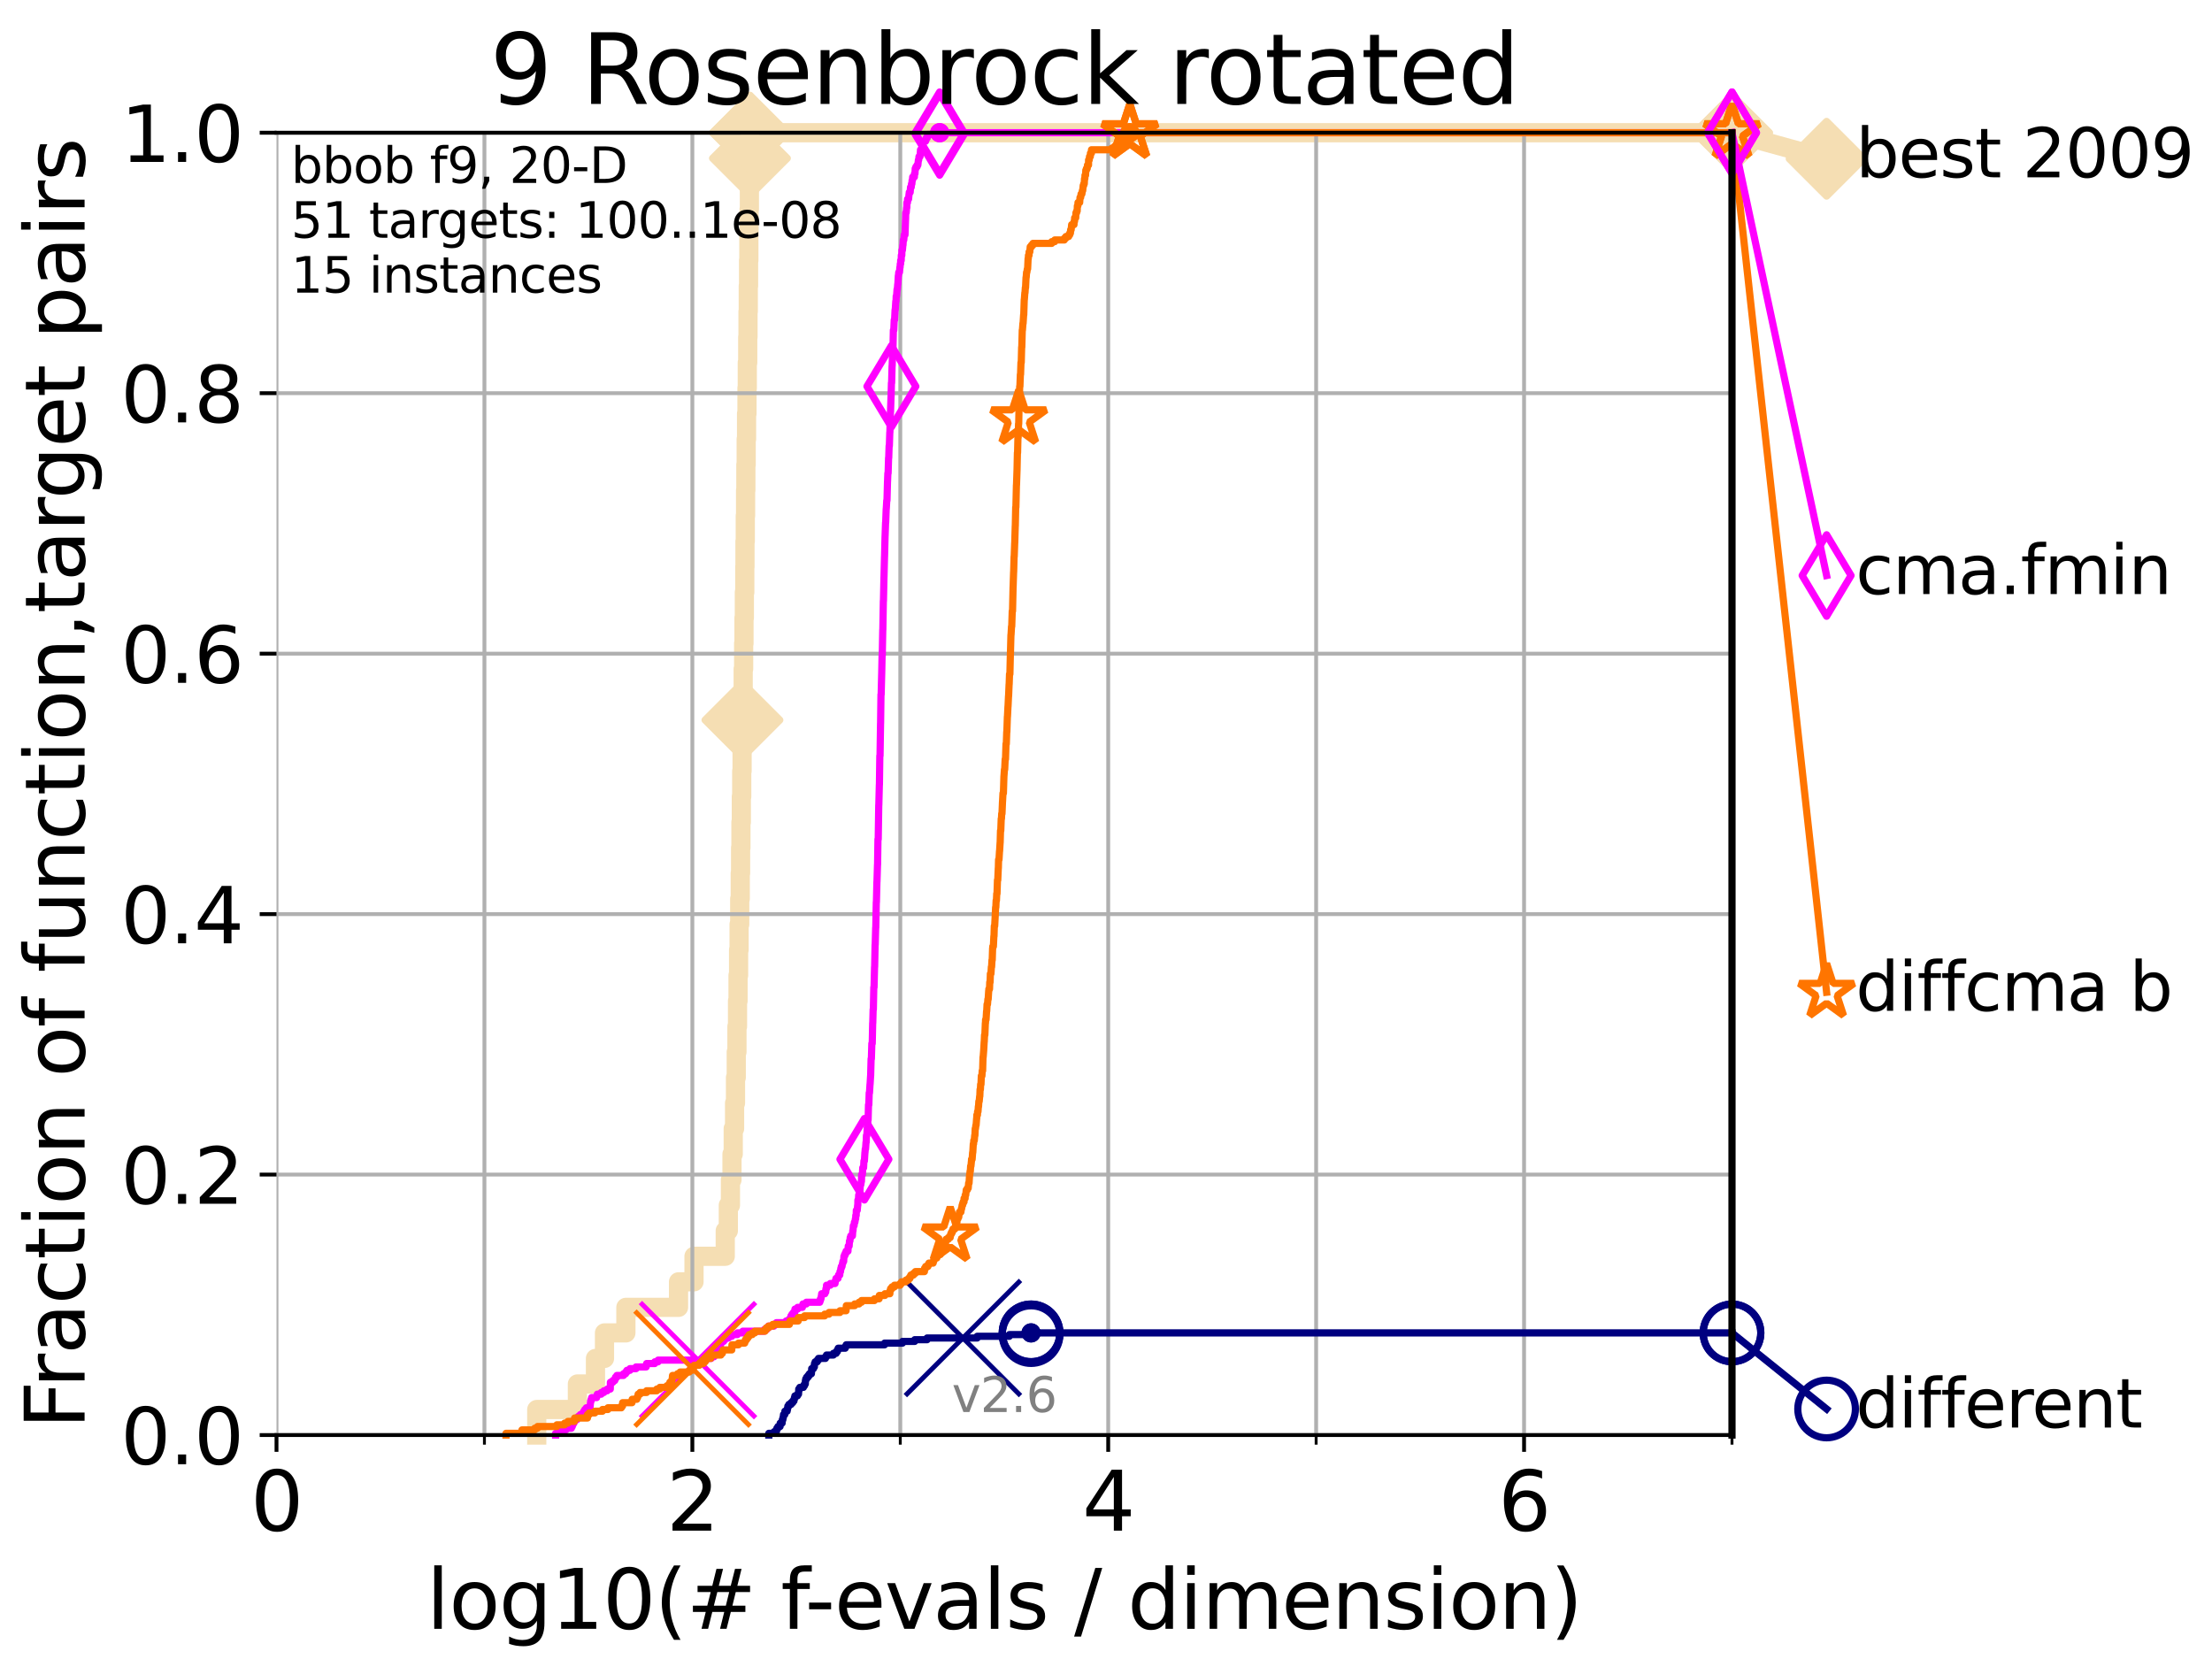 <?xml version="1.0" encoding="utf-8" standalone="no"?>
<!DOCTYPE svg PUBLIC "-//W3C//DTD SVG 1.1//EN"
  "http://www.w3.org/Graphics/SVG/1.1/DTD/svg11.dtd">
<svg height="345.6pt" version="1.1" viewBox="0 0 460.8 345.6" width="460.8pt" xmlns="http://www.w3.org/2000/svg" xmlns:xlink="http://www.w3.org/1999/xlink">
 <defs>
  <style type="text/css">*{stroke-linecap:butt;stroke-linejoin:round;}</style>
 </defs>
 <g id="figure_1">
  <g id="patch_1">
   <path d="M 0 345.6 
L 460.8 345.6 
L 460.8 0 
L 0 0 
z
" style="fill:#ffffff;"/>
  </g>
  <g id="axes_1">
   <g id="patch_2">
    <path d="M 57.6 298.944 
L 360.806 298.944 
L 360.806 27.648 
L 57.6 27.648 
z
" style="fill:#ffffff;"/>
   </g>
   <g id="line2d_1">
    <path d="M 111.815 298.944 
L 111.815 293.624 
L 120.284 293.624 
L 120.284 288.305 
L 124.047 288.305 
L 124.047 282.985 
L 125.929 282.985 
L 125.929 277.666 
L 130.384 277.666 
L 130.384 272.346 
L 141.349 272.346 
L 141.349 267.027 
L 144.575 267.027 
L 144.575 261.707 
L 151.083 261.707 
L 151.083 256.388 
L 151.726 256.388 
L 151.726 251.068 
L 152.163 251.068 
L 152.163 245.749 
L 152.487 245.749 
L 152.487 240.429 
L 152.746 240.429 
L 152.746 235.11 
L 153.025 235.11 
L 153.025 229.79 
L 153.218 229.79 
L 153.218 224.471 
L 153.375 224.471 
L 153.375 219.151 
L 153.519 219.151 
L 153.519 213.832 
L 153.639 213.832 
L 153.639 208.512 
L 153.747 208.512 
L 153.747 203.192 
L 153.861 203.192 
L 153.861 197.873 
L 153.967 197.873 
L 153.967 192.553 
L 154.096 192.553 
L 154.096 187.234 
L 154.207 187.234 
L 154.207 181.914 
L 154.279 181.914 
L 154.279 176.595 
L 154.35 176.595 
L 154.35 171.275 
L 154.432 171.275 
L 154.432 165.956 
L 154.514 165.956 
L 154.514 160.636 
L 154.59 160.636 
L 154.59 155.317 
L 154.661 155.317 
L 154.661 149.997 
L 154.731 149.997 
L 154.731 144.678 
L 154.817 144.678 
L 154.817 139.358 
L 154.913 139.358 
L 154.913 134.039 
L 154.987 134.039 
L 154.987 128.719 
L 155.062 128.719 
L 155.062 123.4 
L 155.151 123.4 
L 155.151 118.08 
L 155.193 118.08 
L 155.193 112.76 
L 155.256 112.76 
L 155.256 107.441 
L 155.319 107.441 
L 155.319 102.121 
L 155.376 102.121 
L 155.376 96.802 
L 155.444 96.802 
L 155.444 91.482 
L 155.521 91.482 
L 155.521 86.163 
L 155.609 86.163 
L 155.609 80.843 
L 155.675 80.843 
L 155.675 75.524 
L 155.767 75.524 
L 155.767 70.204 
L 155.823 70.204 
L 155.823 64.885 
L 155.879 64.885 
L 155.879 59.565 
L 155.94 59.565 
L 155.94 54.246 
L 156 54.246 
L 156 48.926 
L 156.045 48.926 
L 156.045 43.607 
L 156.111 43.607 
L 156.111 38.287 
L 156.161 38.287 
L 156.161 32.968 
L 156.225 32.968 
L 156.225 27.648 
L 360.806 27.648 
" style="fill:none;stroke:#f5deb3;stroke-linecap:square;stroke-width:4;"/>
   </g>
   <g id="line2d_2">
    <defs>
     <path d="M -0 7.778 
L 7.778 0 
L 0 -7.778 
L -7.778 -0 
z
" id="m9ee7c5aade" style="stroke:#f5deb3;stroke-linejoin:miter;stroke-width:1.5;"/>
    </defs>
    <g>
     <use style="fill:#f5deb3;stroke:#f5deb3;stroke-linejoin:miter;stroke-width:1.5;" x="154.661" xlink:href="#m9ee7c5aade" y="149.997"/>
     <use style="fill:#f5deb3;stroke:#f5deb3;stroke-linejoin:miter;stroke-width:1.5;" x="156.225" xlink:href="#m9ee7c5aade" y="32.968"/>
     <use style="fill:#f5deb3;stroke:#f5deb3;stroke-linejoin:miter;stroke-width:1.5;" x="156.225" xlink:href="#m9ee7c5aade" y="27.648"/>
     <use style="fill:#f5deb3;stroke:#f5deb3;stroke-linejoin:miter;stroke-width:1.5;" x="156.225" xlink:href="#m9ee7c5aade" y="27.648"/>
     <use style="fill:#f5deb3;stroke:#f5deb3;stroke-linejoin:miter;stroke-width:1.5;" x="360.806" xlink:href="#m9ee7c5aade" y="27.648"/>
    </g>
   </g>
   <g id="line2d_3">
    <path style="fill:none;stroke:#f5deb3;stroke-linecap:square;stroke-width:4;"/>
    <g/>
   </g>
   <g id="line2d_4">
    <path d="M 360.806 27.648 
L 380.515 33.074 
" style="fill:none;stroke:#f5deb3;stroke-linecap:square;stroke-width:4;"/>
    <g>
     <use style="fill:#f5deb3;stroke:#f5deb3;stroke-linejoin:miter;stroke-width:1.5;" x="360.806" xlink:href="#m9ee7c5aade" y="27.648"/>
     <use style="fill:#f5deb3;stroke:#f5deb3;stroke-linejoin:miter;stroke-width:1.5;" x="380.515" xlink:href="#m9ee7c5aade" y="33.074"/>
    </g>
   </g>
   <g id="matplotlib.axis_1">
    <g id="xtick_1">
     <g id="line2d_5">
      <path clip-path="url(#pec8c482b18)" d="M 57.6 298.944 
L 57.6 27.648 
" style="fill:none;stroke:#b0b0b0;stroke-linecap:square;stroke-width:0.8;"/>
     </g>
     <g id="line2d_6">
      <defs>
       <path d="M 0 0 
L 0 3.5 
" id="m805988cd62" style="stroke:#000000;stroke-width:0.8;"/>
      </defs>
      <g>
       <use style="stroke:#000000;stroke-width:0.8;" x="57.6" xlink:href="#m805988cd62" y="298.944"/>
      </g>
     </g>
     <g id="text_1">
      <!-- 0 -->
      <g transform="translate(52.192 318.861)scale(0.17 -0.17)">
       <defs>
        <path d="M 2034 4250 
Q 1547 4250 1301 3770 
Q 1056 3291 1056 2328 
Q 1056 1369 1301 889 
Q 1547 409 2034 409 
Q 2525 409 2770 889 
Q 3016 1369 3016 2328 
Q 3016 3291 2770 3770 
Q 2525 4250 2034 4250 
z
M 2034 4750 
Q 2819 4750 3233 4129 
Q 3647 3509 3647 2328 
Q 3647 1150 3233 529 
Q 2819 -91 2034 -91 
Q 1250 -91 836 529 
Q 422 1150 422 2328 
Q 422 3509 836 4129 
Q 1250 4750 2034 4750 
z
" id="DejaVuSans-30" transform="scale(0.016)"/>
       </defs>
       <use xlink:href="#DejaVuSans-30"/>
      </g>
     </g>
    </g>
    <g id="xtick_2">
     <g id="line2d_7">
      <path clip-path="url(#pec8c482b18)" d="M 144.23 298.944 
L 144.23 27.648 
" style="fill:none;stroke:#b0b0b0;stroke-linecap:square;stroke-width:0.8;"/>
     </g>
     <g id="line2d_8">
      <g>
       <use style="stroke:#000000;stroke-width:0.8;" x="144.23" xlink:href="#m805988cd62" y="298.944"/>
      </g>
     </g>
     <g id="text_2">
      <!-- 2 -->
      <g transform="translate(138.822 318.861)scale(0.17 -0.17)">
       <defs>
        <path d="M 1228 531 
L 3431 531 
L 3431 0 
L 469 0 
L 469 531 
Q 828 903 1448 1529 
Q 2069 2156 2228 2338 
Q 2531 2678 2651 2914 
Q 2772 3150 2772 3378 
Q 2772 3750 2511 3984 
Q 2250 4219 1831 4219 
Q 1534 4219 1204 4116 
Q 875 4013 500 3803 
L 500 4441 
Q 881 4594 1212 4672 
Q 1544 4750 1819 4750 
Q 2544 4750 2975 4387 
Q 3406 4025 3406 3419 
Q 3406 3131 3298 2873 
Q 3191 2616 2906 2266 
Q 2828 2175 2409 1742 
Q 1991 1309 1228 531 
z
" id="DejaVuSans-32" transform="scale(0.016)"/>
       </defs>
       <use xlink:href="#DejaVuSans-32"/>
      </g>
     </g>
    </g>
    <g id="xtick_3">
     <g id="line2d_9">
      <path clip-path="url(#pec8c482b18)" d="M 230.861 298.944 
L 230.861 27.648 
" style="fill:none;stroke:#b0b0b0;stroke-linecap:square;stroke-width:0.8;"/>
     </g>
     <g id="line2d_10">
      <g>
       <use style="stroke:#000000;stroke-width:0.8;" x="230.861" xlink:href="#m805988cd62" y="298.944"/>
      </g>
     </g>
     <g id="text_3">
      <!-- 4 -->
      <g transform="translate(225.453 318.861)scale(0.17 -0.17)">
       <defs>
        <path d="M 2419 4116 
L 825 1625 
L 2419 1625 
L 2419 4116 
z
M 2253 4666 
L 3047 4666 
L 3047 1625 
L 3713 1625 
L 3713 1100 
L 3047 1100 
L 3047 0 
L 2419 0 
L 2419 1100 
L 313 1100 
L 313 1709 
L 2253 4666 
z
" id="DejaVuSans-34" transform="scale(0.016)"/>
       </defs>
       <use xlink:href="#DejaVuSans-34"/>
      </g>
     </g>
    </g>
    <g id="xtick_4">
     <g id="line2d_11">
      <path clip-path="url(#pec8c482b18)" d="M 317.491 298.944 
L 317.491 27.648 
" style="fill:none;stroke:#b0b0b0;stroke-linecap:square;stroke-width:0.8;"/>
     </g>
     <g id="line2d_12">
      <g>
       <use style="stroke:#000000;stroke-width:0.8;" x="317.491" xlink:href="#m805988cd62" y="298.944"/>
      </g>
     </g>
     <g id="text_4">
      <!-- 6 -->
      <g transform="translate(312.083 318.861)scale(0.17 -0.17)">
       <defs>
        <path d="M 2113 2584 
Q 1688 2584 1439 2293 
Q 1191 2003 1191 1497 
Q 1191 994 1439 701 
Q 1688 409 2113 409 
Q 2538 409 2786 701 
Q 3034 994 3034 1497 
Q 3034 2003 2786 2293 
Q 2538 2584 2113 2584 
z
M 3366 4563 
L 3366 3988 
Q 3128 4100 2886 4159 
Q 2644 4219 2406 4219 
Q 1781 4219 1451 3797 
Q 1122 3375 1075 2522 
Q 1259 2794 1537 2939 
Q 1816 3084 2150 3084 
Q 2853 3084 3261 2657 
Q 3669 2231 3669 1497 
Q 3669 778 3244 343 
Q 2819 -91 2113 -91 
Q 1303 -91 875 529 
Q 447 1150 447 2328 
Q 447 3434 972 4092 
Q 1497 4750 2381 4750 
Q 2619 4750 2861 4703 
Q 3103 4656 3366 4563 
z
" id="DejaVuSans-36" transform="scale(0.016)"/>
       </defs>
       <use xlink:href="#DejaVuSans-36"/>
      </g>
     </g>
    </g>
    <g id="xtick_5">
     <g id="line2d_13">
      <path clip-path="url(#pec8c482b18)" d="M 100.915 298.944 
L 100.915 27.648 
" style="fill:none;stroke:#b0b0b0;stroke-linecap:square;stroke-width:0.8;"/>
     </g>
     <g id="line2d_14">
      <defs>
       <path d="M 0 0 
L 0 2 
" id="m7a282d8f3c" style="stroke:#000000;stroke-width:0.6;"/>
      </defs>
      <g>
       <use style="stroke:#000000;stroke-width:0.6;" x="100.915" xlink:href="#m7a282d8f3c" y="298.944"/>
      </g>
     </g>
    </g>
    <g id="xtick_6">
     <g id="line2d_15">
      <path clip-path="url(#pec8c482b18)" d="M 187.546 298.944 
L 187.546 27.648 
" style="fill:none;stroke:#b0b0b0;stroke-linecap:square;stroke-width:0.8;"/>
     </g>
     <g id="line2d_16">
      <g>
       <use style="stroke:#000000;stroke-width:0.6;" x="187.546" xlink:href="#m7a282d8f3c" y="298.944"/>
      </g>
     </g>
    </g>
    <g id="xtick_7">
     <g id="line2d_17">
      <path clip-path="url(#pec8c482b18)" d="M 274.176 298.944 
L 274.176 27.648 
" style="fill:none;stroke:#b0b0b0;stroke-linecap:square;stroke-width:0.8;"/>
     </g>
     <g id="line2d_18">
      <g>
       <use style="stroke:#000000;stroke-width:0.6;" x="274.176" xlink:href="#m7a282d8f3c" y="298.944"/>
      </g>
     </g>
    </g>
    <g id="xtick_8">
     <g id="line2d_19">
      <path clip-path="url(#pec8c482b18)" d="M 360.806 298.944 
L 360.806 27.648 
" style="fill:none;stroke:#b0b0b0;stroke-linecap:square;stroke-width:0.8;"/>
     </g>
     <g id="line2d_20">
      <g>
       <use style="stroke:#000000;stroke-width:0.6;" x="360.806" xlink:href="#m7a282d8f3c" y="298.944"/>
      </g>
     </g>
    </g>
    <g id="text_5">
     <!-- log10(# f-evals / dimension) -->
     <g transform="translate(88.823 339.314)scale(0.17 -0.17)">
      <defs>
       <path d="M 603 4863 
L 1178 4863 
L 1178 0 
L 603 0 
L 603 4863 
z
" id="DejaVuSans-6c" transform="scale(0.016)"/>
       <path d="M 1959 3097 
Q 1497 3097 1228 2736 
Q 959 2375 959 1747 
Q 959 1119 1226 758 
Q 1494 397 1959 397 
Q 2419 397 2687 759 
Q 2956 1122 2956 1747 
Q 2956 2369 2687 2733 
Q 2419 3097 1959 3097 
z
M 1959 3584 
Q 2709 3584 3137 3096 
Q 3566 2609 3566 1747 
Q 3566 888 3137 398 
Q 2709 -91 1959 -91 
Q 1206 -91 779 398 
Q 353 888 353 1747 
Q 353 2609 779 3096 
Q 1206 3584 1959 3584 
z
" id="DejaVuSans-6f" transform="scale(0.016)"/>
       <path d="M 2906 1791 
Q 2906 2416 2648 2759 
Q 2391 3103 1925 3103 
Q 1463 3103 1205 2759 
Q 947 2416 947 1791 
Q 947 1169 1205 825 
Q 1463 481 1925 481 
Q 2391 481 2648 825 
Q 2906 1169 2906 1791 
z
M 3481 434 
Q 3481 -459 3084 -895 
Q 2688 -1331 1869 -1331 
Q 1566 -1331 1297 -1286 
Q 1028 -1241 775 -1147 
L 775 -588 
Q 1028 -725 1275 -790 
Q 1522 -856 1778 -856 
Q 2344 -856 2625 -561 
Q 2906 -266 2906 331 
L 2906 616 
Q 2728 306 2450 153 
Q 2172 0 1784 0 
Q 1141 0 747 490 
Q 353 981 353 1791 
Q 353 2603 747 3093 
Q 1141 3584 1784 3584 
Q 2172 3584 2450 3431 
Q 2728 3278 2906 2969 
L 2906 3500 
L 3481 3500 
L 3481 434 
z
" id="DejaVuSans-67" transform="scale(0.016)"/>
       <path d="M 794 531 
L 1825 531 
L 1825 4091 
L 703 3866 
L 703 4441 
L 1819 4666 
L 2450 4666 
L 2450 531 
L 3481 531 
L 3481 0 
L 794 0 
L 794 531 
z
" id="DejaVuSans-31" transform="scale(0.016)"/>
       <path d="M 1984 4856 
Q 1566 4138 1362 3434 
Q 1159 2731 1159 2009 
Q 1159 1288 1364 580 
Q 1569 -128 1984 -844 
L 1484 -844 
Q 1016 -109 783 600 
Q 550 1309 550 2009 
Q 550 2706 781 3412 
Q 1013 4119 1484 4856 
L 1984 4856 
z
" id="DejaVuSans-28" transform="scale(0.016)"/>
       <path d="M 3272 2816 
L 2363 2816 
L 2100 1772 
L 3016 1772 
L 3272 2816 
z
M 2803 4594 
L 2478 3297 
L 3391 3297 
L 3719 4594 
L 4219 4594 
L 3897 3297 
L 4872 3297 
L 4872 2816 
L 3775 2816 
L 3519 1772 
L 4513 1772 
L 4513 1294 
L 3397 1294 
L 3072 0 
L 2572 0 
L 2894 1294 
L 1978 1294 
L 1656 0 
L 1153 0 
L 1478 1294 
L 494 1294 
L 494 1772 
L 1594 1772 
L 1856 2816 
L 850 2816 
L 850 3297 
L 1978 3297 
L 2297 4594 
L 2803 4594 
z
" id="DejaVuSans-23" transform="scale(0.016)"/>
       <path id="DejaVuSans-20" transform="scale(0.016)"/>
       <path d="M 2375 4863 
L 2375 4384 
L 1825 4384 
Q 1516 4384 1395 4259 
Q 1275 4134 1275 3809 
L 1275 3500 
L 2222 3500 
L 2222 3053 
L 1275 3053 
L 1275 0 
L 697 0 
L 697 3053 
L 147 3053 
L 147 3500 
L 697 3500 
L 697 3744 
Q 697 4328 969 4595 
Q 1241 4863 1831 4863 
L 2375 4863 
z
" id="DejaVuSans-66" transform="scale(0.016)"/>
       <path d="M 313 2009 
L 1997 2009 
L 1997 1497 
L 313 1497 
L 313 2009 
z
" id="DejaVuSans-2d" transform="scale(0.016)"/>
       <path d="M 3597 1894 
L 3597 1613 
L 953 1613 
Q 991 1019 1311 708 
Q 1631 397 2203 397 
Q 2534 397 2845 478 
Q 3156 559 3463 722 
L 3463 178 
Q 3153 47 2828 -22 
Q 2503 -91 2169 -91 
Q 1331 -91 842 396 
Q 353 884 353 1716 
Q 353 2575 817 3079 
Q 1281 3584 2069 3584 
Q 2775 3584 3186 3129 
Q 3597 2675 3597 1894 
z
M 3022 2063 
Q 3016 2534 2758 2815 
Q 2500 3097 2075 3097 
Q 1594 3097 1305 2825 
Q 1016 2553 972 2059 
L 3022 2063 
z
" id="DejaVuSans-65" transform="scale(0.016)"/>
       <path d="M 191 3500 
L 800 3500 
L 1894 563 
L 2988 3500 
L 3597 3500 
L 2284 0 
L 1503 0 
L 191 3500 
z
" id="DejaVuSans-76" transform="scale(0.016)"/>
       <path d="M 2194 1759 
Q 1497 1759 1228 1600 
Q 959 1441 959 1056 
Q 959 750 1161 570 
Q 1363 391 1709 391 
Q 2188 391 2477 730 
Q 2766 1069 2766 1631 
L 2766 1759 
L 2194 1759 
z
M 3341 1997 
L 3341 0 
L 2766 0 
L 2766 531 
Q 2569 213 2275 61 
Q 1981 -91 1556 -91 
Q 1019 -91 701 211 
Q 384 513 384 1019 
Q 384 1609 779 1909 
Q 1175 2209 1959 2209 
L 2766 2209 
L 2766 2266 
Q 2766 2663 2505 2880 
Q 2244 3097 1772 3097 
Q 1472 3097 1187 3025 
Q 903 2953 641 2809 
L 641 3341 
Q 956 3463 1253 3523 
Q 1550 3584 1831 3584 
Q 2591 3584 2966 3190 
Q 3341 2797 3341 1997 
z
" id="DejaVuSans-61" transform="scale(0.016)"/>
       <path d="M 2834 3397 
L 2834 2853 
Q 2591 2978 2328 3040 
Q 2066 3103 1784 3103 
Q 1356 3103 1142 2972 
Q 928 2841 928 2578 
Q 928 2378 1081 2264 
Q 1234 2150 1697 2047 
L 1894 2003 
Q 2506 1872 2764 1633 
Q 3022 1394 3022 966 
Q 3022 478 2636 193 
Q 2250 -91 1575 -91 
Q 1294 -91 989 -36 
Q 684 19 347 128 
L 347 722 
Q 666 556 975 473 
Q 1284 391 1588 391 
Q 1994 391 2212 530 
Q 2431 669 2431 922 
Q 2431 1156 2273 1281 
Q 2116 1406 1581 1522 
L 1381 1569 
Q 847 1681 609 1914 
Q 372 2147 372 2553 
Q 372 3047 722 3315 
Q 1072 3584 1716 3584 
Q 2034 3584 2315 3537 
Q 2597 3491 2834 3397 
z
" id="DejaVuSans-73" transform="scale(0.016)"/>
       <path d="M 1625 4666 
L 2156 4666 
L 531 -594 
L 0 -594 
L 1625 4666 
z
" id="DejaVuSans-2f" transform="scale(0.016)"/>
       <path d="M 2906 2969 
L 2906 4863 
L 3481 4863 
L 3481 0 
L 2906 0 
L 2906 525 
Q 2725 213 2448 61 
Q 2172 -91 1784 -91 
Q 1150 -91 751 415 
Q 353 922 353 1747 
Q 353 2572 751 3078 
Q 1150 3584 1784 3584 
Q 2172 3584 2448 3432 
Q 2725 3281 2906 2969 
z
M 947 1747 
Q 947 1113 1208 752 
Q 1469 391 1925 391 
Q 2381 391 2643 752 
Q 2906 1113 2906 1747 
Q 2906 2381 2643 2742 
Q 2381 3103 1925 3103 
Q 1469 3103 1208 2742 
Q 947 2381 947 1747 
z
" id="DejaVuSans-64" transform="scale(0.016)"/>
       <path d="M 603 3500 
L 1178 3500 
L 1178 0 
L 603 0 
L 603 3500 
z
M 603 4863 
L 1178 4863 
L 1178 4134 
L 603 4134 
L 603 4863 
z
" id="DejaVuSans-69" transform="scale(0.016)"/>
       <path d="M 3328 2828 
Q 3544 3216 3844 3400 
Q 4144 3584 4550 3584 
Q 5097 3584 5394 3201 
Q 5691 2819 5691 2113 
L 5691 0 
L 5113 0 
L 5113 2094 
Q 5113 2597 4934 2840 
Q 4756 3084 4391 3084 
Q 3944 3084 3684 2787 
Q 3425 2491 3425 1978 
L 3425 0 
L 2847 0 
L 2847 2094 
Q 2847 2600 2669 2842 
Q 2491 3084 2119 3084 
Q 1678 3084 1418 2786 
Q 1159 2488 1159 1978 
L 1159 0 
L 581 0 
L 581 3500 
L 1159 3500 
L 1159 2956 
Q 1356 3278 1631 3431 
Q 1906 3584 2284 3584 
Q 2666 3584 2933 3390 
Q 3200 3197 3328 2828 
z
" id="DejaVuSans-6d" transform="scale(0.016)"/>
       <path d="M 3513 2113 
L 3513 0 
L 2938 0 
L 2938 2094 
Q 2938 2591 2744 2837 
Q 2550 3084 2163 3084 
Q 1697 3084 1428 2787 
Q 1159 2491 1159 1978 
L 1159 0 
L 581 0 
L 581 3500 
L 1159 3500 
L 1159 2956 
Q 1366 3272 1645 3428 
Q 1925 3584 2291 3584 
Q 2894 3584 3203 3211 
Q 3513 2838 3513 2113 
z
" id="DejaVuSans-6e" transform="scale(0.016)"/>
       <path d="M 513 4856 
L 1013 4856 
Q 1481 4119 1714 3412 
Q 1947 2706 1947 2009 
Q 1947 1309 1714 600 
Q 1481 -109 1013 -844 
L 513 -844 
Q 928 -128 1133 580 
Q 1338 1288 1338 2009 
Q 1338 2731 1133 3434 
Q 928 4138 513 4856 
z
" id="DejaVuSans-29" transform="scale(0.016)"/>
      </defs>
      <use xlink:href="#DejaVuSans-6c"/>
      <use x="27.783" xlink:href="#DejaVuSans-6f"/>
      <use x="88.965" xlink:href="#DejaVuSans-67"/>
      <use x="152.441" xlink:href="#DejaVuSans-31"/>
      <use x="216.064" xlink:href="#DejaVuSans-30"/>
      <use x="279.688" xlink:href="#DejaVuSans-28"/>
      <use x="318.701" xlink:href="#DejaVuSans-23"/>
      <use x="402.49" xlink:href="#DejaVuSans-20"/>
      <use x="434.277" xlink:href="#DejaVuSans-66"/>
      <use x="463.982" xlink:href="#DejaVuSans-2d"/>
      <use x="500.066" xlink:href="#DejaVuSans-65"/>
      <use x="561.59" xlink:href="#DejaVuSans-76"/>
      <use x="620.77" xlink:href="#DejaVuSans-61"/>
      <use x="682.049" xlink:href="#DejaVuSans-6c"/>
      <use x="709.832" xlink:href="#DejaVuSans-73"/>
      <use x="761.932" xlink:href="#DejaVuSans-20"/>
      <use x="793.719" xlink:href="#DejaVuSans-2f"/>
      <use x="827.41" xlink:href="#DejaVuSans-20"/>
      <use x="859.197" xlink:href="#DejaVuSans-64"/>
      <use x="922.674" xlink:href="#DejaVuSans-69"/>
      <use x="950.457" xlink:href="#DejaVuSans-6d"/>
      <use x="1047.869" xlink:href="#DejaVuSans-65"/>
      <use x="1109.393" xlink:href="#DejaVuSans-6e"/>
      <use x="1172.771" xlink:href="#DejaVuSans-73"/>
      <use x="1224.871" xlink:href="#DejaVuSans-69"/>
      <use x="1252.654" xlink:href="#DejaVuSans-6f"/>
      <use x="1313.836" xlink:href="#DejaVuSans-6e"/>
      <use x="1377.215" xlink:href="#DejaVuSans-29"/>
     </g>
    </g>
   </g>
   <g id="matplotlib.axis_2">
    <g id="ytick_1">
     <g id="line2d_21">
      <path clip-path="url(#pec8c482b18)" d="M 57.6 298.944 
L 360.806 298.944 
" style="fill:none;stroke:#b0b0b0;stroke-linecap:square;stroke-width:0.8;"/>
     </g>
     <g id="line2d_22">
      <defs>
       <path d="M 0 0 
L -3.5 0 
" id="m5fe35e8e78" style="stroke:#000000;stroke-width:0.8;"/>
      </defs>
      <g>
       <use style="stroke:#000000;stroke-width:0.8;" x="57.6" xlink:href="#m5fe35e8e78" y="298.944"/>
      </g>
     </g>
     <g id="text_6">
      <!-- 0.0 -->
      <g transform="translate(25.155 305.023)scale(0.16 -0.16)">
       <defs>
        <path d="M 684 794 
L 1344 794 
L 1344 0 
L 684 0 
L 684 794 
z
" id="DejaVuSans-2e" transform="scale(0.016)"/>
       </defs>
       <use xlink:href="#DejaVuSans-30"/>
       <use x="63.623" xlink:href="#DejaVuSans-2e"/>
       <use x="95.41" xlink:href="#DejaVuSans-30"/>
      </g>
     </g>
    </g>
    <g id="ytick_2">
     <g id="line2d_23">
      <path clip-path="url(#pec8c482b18)" d="M 57.6 244.685 
L 360.806 244.685 
" style="fill:none;stroke:#b0b0b0;stroke-linecap:square;stroke-width:0.8;"/>
     </g>
     <g id="line2d_24">
      <g>
       <use style="stroke:#000000;stroke-width:0.8;" x="57.6" xlink:href="#m5fe35e8e78" y="244.685"/>
      </g>
     </g>
     <g id="text_7">
      <!-- 0.2 -->
      <g transform="translate(25.155 250.764)scale(0.16 -0.16)">
       <use xlink:href="#DejaVuSans-30"/>
       <use x="63.623" xlink:href="#DejaVuSans-2e"/>
       <use x="95.41" xlink:href="#DejaVuSans-32"/>
      </g>
     </g>
    </g>
    <g id="ytick_3">
     <g id="line2d_25">
      <path clip-path="url(#pec8c482b18)" d="M 57.6 190.426 
L 360.806 190.426 
" style="fill:none;stroke:#b0b0b0;stroke-linecap:square;stroke-width:0.8;"/>
     </g>
     <g id="line2d_26">
      <g>
       <use style="stroke:#000000;stroke-width:0.8;" x="57.6" xlink:href="#m5fe35e8e78" y="190.426"/>
      </g>
     </g>
     <g id="text_8">
      <!-- 0.4 -->
      <g transform="translate(25.155 196.504)scale(0.16 -0.16)">
       <use xlink:href="#DejaVuSans-30"/>
       <use x="63.623" xlink:href="#DejaVuSans-2e"/>
       <use x="95.41" xlink:href="#DejaVuSans-34"/>
      </g>
     </g>
    </g>
    <g id="ytick_4">
     <g id="line2d_27">
      <path clip-path="url(#pec8c482b18)" d="M 57.6 136.166 
L 360.806 136.166 
" style="fill:none;stroke:#b0b0b0;stroke-linecap:square;stroke-width:0.8;"/>
     </g>
     <g id="line2d_28">
      <g>
       <use style="stroke:#000000;stroke-width:0.8;" x="57.6" xlink:href="#m5fe35e8e78" y="136.166"/>
      </g>
     </g>
     <g id="text_9">
      <!-- 0.6 -->
      <g transform="translate(25.155 142.245)scale(0.16 -0.16)">
       <use xlink:href="#DejaVuSans-30"/>
       <use x="63.623" xlink:href="#DejaVuSans-2e"/>
       <use x="95.41" xlink:href="#DejaVuSans-36"/>
      </g>
     </g>
    </g>
    <g id="ytick_5">
     <g id="line2d_29">
      <path clip-path="url(#pec8c482b18)" d="M 57.6 81.907 
L 360.806 81.907 
" style="fill:none;stroke:#b0b0b0;stroke-linecap:square;stroke-width:0.8;"/>
     </g>
     <g id="line2d_30">
      <g>
       <use style="stroke:#000000;stroke-width:0.8;" x="57.6" xlink:href="#m5fe35e8e78" y="81.907"/>
      </g>
     </g>
     <g id="text_10">
      <!-- 0.8 -->
      <g transform="translate(25.155 87.986)scale(0.16 -0.16)">
       <defs>
        <path d="M 2034 2216 
Q 1584 2216 1326 1975 
Q 1069 1734 1069 1313 
Q 1069 891 1326 650 
Q 1584 409 2034 409 
Q 2484 409 2743 651 
Q 3003 894 3003 1313 
Q 3003 1734 2745 1975 
Q 2488 2216 2034 2216 
z
M 1403 2484 
Q 997 2584 770 2862 
Q 544 3141 544 3541 
Q 544 4100 942 4425 
Q 1341 4750 2034 4750 
Q 2731 4750 3128 4425 
Q 3525 4100 3525 3541 
Q 3525 3141 3298 2862 
Q 3072 2584 2669 2484 
Q 3125 2378 3379 2068 
Q 3634 1759 3634 1313 
Q 3634 634 3220 271 
Q 2806 -91 2034 -91 
Q 1263 -91 848 271 
Q 434 634 434 1313 
Q 434 1759 690 2068 
Q 947 2378 1403 2484 
z
M 1172 3481 
Q 1172 3119 1398 2916 
Q 1625 2713 2034 2713 
Q 2441 2713 2670 2916 
Q 2900 3119 2900 3481 
Q 2900 3844 2670 4047 
Q 2441 4250 2034 4250 
Q 1625 4250 1398 4047 
Q 1172 3844 1172 3481 
z
" id="DejaVuSans-38" transform="scale(0.016)"/>
       </defs>
       <use xlink:href="#DejaVuSans-30"/>
       <use x="63.623" xlink:href="#DejaVuSans-2e"/>
       <use x="95.41" xlink:href="#DejaVuSans-38"/>
      </g>
     </g>
    </g>
    <g id="ytick_6">
     <g id="line2d_31">
      <path clip-path="url(#pec8c482b18)" d="M 57.6 27.648 
L 360.806 27.648 
" style="fill:none;stroke:#b0b0b0;stroke-linecap:square;stroke-width:0.8;"/>
     </g>
     <g id="line2d_32">
      <g>
       <use style="stroke:#000000;stroke-width:0.8;" x="57.6" xlink:href="#m5fe35e8e78" y="27.648"/>
      </g>
     </g>
     <g id="text_11">
      <!-- 1.0 -->
      <g transform="translate(25.155 33.727)scale(0.16 -0.16)">
       <use xlink:href="#DejaVuSans-31"/>
       <use x="63.623" xlink:href="#DejaVuSans-2e"/>
       <use x="95.41" xlink:href="#DejaVuSans-30"/>
      </g>
     </g>
    </g>
    <g id="text_12">
     <!-- Fraction of function,target pairs -->
     <g transform="translate(17.62 297.681)rotate(-90)scale(0.17 -0.17)">
      <defs>
       <path d="M 628 4666 
L 3309 4666 
L 3309 4134 
L 1259 4134 
L 1259 2759 
L 3109 2759 
L 3109 2228 
L 1259 2228 
L 1259 0 
L 628 0 
L 628 4666 
z
" id="DejaVuSans-46" transform="scale(0.016)"/>
       <path d="M 2631 2963 
Q 2534 3019 2420 3045 
Q 2306 3072 2169 3072 
Q 1681 3072 1420 2755 
Q 1159 2438 1159 1844 
L 1159 0 
L 581 0 
L 581 3500 
L 1159 3500 
L 1159 2956 
Q 1341 3275 1631 3429 
Q 1922 3584 2338 3584 
Q 2397 3584 2469 3576 
Q 2541 3569 2628 3553 
L 2631 2963 
z
" id="DejaVuSans-72" transform="scale(0.016)"/>
       <path d="M 3122 3366 
L 3122 2828 
Q 2878 2963 2633 3030 
Q 2388 3097 2138 3097 
Q 1578 3097 1268 2742 
Q 959 2388 959 1747 
Q 959 1106 1268 751 
Q 1578 397 2138 397 
Q 2388 397 2633 464 
Q 2878 531 3122 666 
L 3122 134 
Q 2881 22 2623 -34 
Q 2366 -91 2075 -91 
Q 1284 -91 818 406 
Q 353 903 353 1747 
Q 353 2603 823 3093 
Q 1294 3584 2113 3584 
Q 2378 3584 2631 3529 
Q 2884 3475 3122 3366 
z
" id="DejaVuSans-63" transform="scale(0.016)"/>
       <path d="M 1172 4494 
L 1172 3500 
L 2356 3500 
L 2356 3053 
L 1172 3053 
L 1172 1153 
Q 1172 725 1289 603 
Q 1406 481 1766 481 
L 2356 481 
L 2356 0 
L 1766 0 
Q 1100 0 847 248 
Q 594 497 594 1153 
L 594 3053 
L 172 3053 
L 172 3500 
L 594 3500 
L 594 4494 
L 1172 4494 
z
" id="DejaVuSans-74" transform="scale(0.016)"/>
       <path d="M 544 1381 
L 544 3500 
L 1119 3500 
L 1119 1403 
Q 1119 906 1312 657 
Q 1506 409 1894 409 
Q 2359 409 2629 706 
Q 2900 1003 2900 1516 
L 2900 3500 
L 3475 3500 
L 3475 0 
L 2900 0 
L 2900 538 
Q 2691 219 2414 64 
Q 2138 -91 1772 -91 
Q 1169 -91 856 284 
Q 544 659 544 1381 
z
M 1991 3584 
L 1991 3584 
z
" id="DejaVuSans-75" transform="scale(0.016)"/>
       <path d="M 750 794 
L 1409 794 
L 1409 256 
L 897 -744 
L 494 -744 
L 750 256 
L 750 794 
z
" id="DejaVuSans-2c" transform="scale(0.016)"/>
       <path d="M 1159 525 
L 1159 -1331 
L 581 -1331 
L 581 3500 
L 1159 3500 
L 1159 2969 
Q 1341 3281 1617 3432 
Q 1894 3584 2278 3584 
Q 2916 3584 3314 3078 
Q 3713 2572 3713 1747 
Q 3713 922 3314 415 
Q 2916 -91 2278 -91 
Q 1894 -91 1617 61 
Q 1341 213 1159 525 
z
M 3116 1747 
Q 3116 2381 2855 2742 
Q 2594 3103 2138 3103 
Q 1681 3103 1420 2742 
Q 1159 2381 1159 1747 
Q 1159 1113 1420 752 
Q 1681 391 2138 391 
Q 2594 391 2855 752 
Q 3116 1113 3116 1747 
z
" id="DejaVuSans-70" transform="scale(0.016)"/>
      </defs>
      <use xlink:href="#DejaVuSans-46"/>
      <use x="50.27" xlink:href="#DejaVuSans-72"/>
      <use x="91.383" xlink:href="#DejaVuSans-61"/>
      <use x="152.662" xlink:href="#DejaVuSans-63"/>
      <use x="207.643" xlink:href="#DejaVuSans-74"/>
      <use x="246.852" xlink:href="#DejaVuSans-69"/>
      <use x="274.635" xlink:href="#DejaVuSans-6f"/>
      <use x="335.816" xlink:href="#DejaVuSans-6e"/>
      <use x="399.195" xlink:href="#DejaVuSans-20"/>
      <use x="430.982" xlink:href="#DejaVuSans-6f"/>
      <use x="492.164" xlink:href="#DejaVuSans-66"/>
      <use x="527.369" xlink:href="#DejaVuSans-20"/>
      <use x="559.156" xlink:href="#DejaVuSans-66"/>
      <use x="594.361" xlink:href="#DejaVuSans-75"/>
      <use x="657.74" xlink:href="#DejaVuSans-6e"/>
      <use x="721.119" xlink:href="#DejaVuSans-63"/>
      <use x="776.1" xlink:href="#DejaVuSans-74"/>
      <use x="815.309" xlink:href="#DejaVuSans-69"/>
      <use x="843.092" xlink:href="#DejaVuSans-6f"/>
      <use x="904.273" xlink:href="#DejaVuSans-6e"/>
      <use x="967.652" xlink:href="#DejaVuSans-2c"/>
      <use x="999.439" xlink:href="#DejaVuSans-74"/>
      <use x="1038.648" xlink:href="#DejaVuSans-61"/>
      <use x="1099.928" xlink:href="#DejaVuSans-72"/>
      <use x="1139.291" xlink:href="#DejaVuSans-67"/>
      <use x="1202.768" xlink:href="#DejaVuSans-65"/>
      <use x="1264.291" xlink:href="#DejaVuSans-74"/>
      <use x="1303.5" xlink:href="#DejaVuSans-20"/>
      <use x="1335.287" xlink:href="#DejaVuSans-70"/>
      <use x="1398.764" xlink:href="#DejaVuSans-61"/>
      <use x="1460.043" xlink:href="#DejaVuSans-69"/>
      <use x="1487.826" xlink:href="#DejaVuSans-72"/>
      <use x="1528.939" xlink:href="#DejaVuSans-73"/>
     </g>
    </g>
   </g>
   <g id="line2d_33">
    <defs>
     <path d="M 0 1.5 
C 0.398 1.5 0.779 1.342 1.061 1.061 
C 1.342 0.779 1.5 0.398 1.5 0 
C 1.5 -0.398 1.342 -0.779 1.061 -1.061 
C 0.779 -1.342 0.398 -1.5 0 -1.5 
C -0.398 -1.5 -0.779 -1.342 -1.061 -1.061 
C -1.342 -0.779 -1.5 -0.398 -1.5 0 
C -1.5 0.398 -1.342 0.779 -1.061 1.061 
C -0.779 1.342 -0.398 1.5 0 1.5 
z
" id="m860b4b17b6" style="stroke:#f5deb3;"/>
    </defs>
    <g>
     <use style="fill:#f5deb3;stroke:#f5deb3;" x="156.225" xlink:href="#m860b4b17b6" y="27.648"/>
     <use style="fill:#f5deb3;stroke:#f5deb3;" x="156.225" xlink:href="#m860b4b17b6" y="27.648"/>
    </g>
   </g>
   <g id="line2d_34">
    <defs>
     <path d="M 0 1.5 
C 0.398 1.5 0.779 1.342 1.061 1.061 
C 1.342 0.779 1.5 0.398 1.5 0 
C 1.5 -0.398 1.342 -0.779 1.061 -1.061 
C 0.779 -1.342 0.398 -1.5 0 -1.5 
C -0.398 -1.5 -0.779 -1.342 -1.061 -1.061 
C -1.342 -0.779 -1.5 -0.398 -1.5 0 
C -1.5 0.398 -1.342 0.779 -1.061 1.061 
C -0.779 1.342 -0.398 1.5 0 1.5 
z
" id="m48884a482c" style="stroke:#000080;"/>
    </defs>
    <g>
     <use style="fill:#000080;stroke:#000080;" x="214.789" xlink:href="#m48884a482c" y="277.666"/>
     <use style="fill:#000080;stroke:#000080;" x="214.789" xlink:href="#m48884a482c" y="277.666"/>
    </g>
   </g>
   <g id="line2d_35">
    <path d="M 160.155 298.944 
L 160.155 298.589 
L 161.282 298.589 
L 161.282 298.235 
L 161.74 298.235 
L 161.74 297.88 
L 161.836 297.88 
L 161.836 297.525 
L 162.063 297.525 
L 162.063 297.171 
L 162.503 297.171 
L 162.503 296.816 
L 162.531 296.816 
L 162.531 296.462 
L 162.932 296.462 
L 162.932 296.107 
L 162.967 296.107 
L 162.967 295.752 
L 163.085 295.752 
L 163.085 295.398 
L 163.168 295.398 
L 163.168 295.043 
L 163.216 295.043 
L 163.216 294.688 
L 163.481 294.688 
L 163.481 294.334 
L 163.508 294.334 
L 163.508 293.979 
L 163.975 293.979 
L 163.975 293.624 
L 164.06 293.624 
L 164.06 293.27 
L 164.126 293.27 
L 164.126 292.915 
L 164.34 292.915 
L 164.34 292.561 
L 164.8 292.561 
L 164.8 292.206 
L 165.137 292.206 
L 165.137 291.851 
L 165.395 291.851 
L 165.395 291.497 
L 165.493 291.497 
L 165.493 291.142 
L 165.59 291.142 
L 165.59 290.787 
L 166.114 290.787 
L 166.114 290.433 
L 166.348 290.433 
L 166.348 290.078 
L 166.377 290.078 
L 166.377 289.723 
L 166.388 289.723 
L 166.388 289.369 
L 166.613 289.369 
L 166.613 289.014 
L 167.365 289.014 
L 167.365 288.66 
L 167.594 288.66 
L 167.594 288.305 
L 167.767 288.305 
L 167.767 287.95 
L 167.778 287.95 
L 167.778 287.596 
L 167.853 287.596 
L 167.853 287.241 
L 168.04 287.241 
L 168.04 286.886 
L 168.34 286.886 
L 168.34 286.532 
L 168.609 286.532 
L 168.609 286.177 
L 169.032 286.177 
L 169.032 285.822 
L 169.067 285.822 
L 169.067 285.468 
L 169.087 285.468 
L 169.087 285.113 
L 169.46 285.113 
L 169.46 284.759 
L 169.651 284.759 
L 169.651 284.404 
L 169.67 284.404 
L 169.67 284.049 
L 169.811 284.049 
L 169.811 283.695 
L 170.24 283.695 
L 170.24 283.34 
L 170.498 283.34 
L 170.498 282.985 
L 171.949 282.985 
L 171.949 282.631 
L 172.181 282.631 
L 172.181 282.276 
L 173.615 282.276 
L 173.615 281.922 
L 174.193 281.922 
L 174.193 281.567 
L 174.444 281.567 
L 174.444 281.212 
L 174.61 281.212 
L 174.61 280.858 
L 176.074 280.858 
L 176.074 280.503 
L 176.281 280.503 
L 176.281 280.148 
L 184.28 280.148 
L 184.28 279.794 
L 188.007 279.794 
L 188.007 279.439 
L 190.551 279.439 
L 190.551 279.084 
L 193.13 279.084 
L 193.13 278.73 
L 203.563 278.73 
L 203.563 278.375 
L 210.269 278.375 
L 210.269 278.021 
L 214.789 278.021 
L 214.789 277.666 
L 360.806 277.666 
" style="fill:none;stroke:#000080;stroke-linecap:square;stroke-width:1.5;"/>
   </g>
   <g id="line2d_36">
    <defs>
     <path d="M 0 6 
C 1.591 6 3.117 5.368 4.243 4.243 
C 5.368 3.117 6 1.591 6 0 
C 6 -1.591 5.368 -3.117 4.243 -4.243 
C 3.117 -5.368 1.591 -6 0 -6 
C -1.591 -6 -3.117 -5.368 -4.243 -4.243 
C -5.368 -3.117 -6 -1.591 -6 0 
C -6 1.591 -5.368 3.117 -4.243 4.243 
C -3.117 5.368 -1.591 6 0 6 
z
" id="me9f5e5d6e0" style="stroke:#000080;stroke-width:1.5;"/>
    </defs>
    <g>
     <use style="fill-opacity:0;stroke:#000080;stroke-width:1.5;" x="214.789" xlink:href="#me9f5e5d6e0" y="278.021"/>
     <use style="fill-opacity:0;stroke:#000080;stroke-width:1.5;" x="214.789" xlink:href="#me9f5e5d6e0" y="277.666"/>
     <use style="fill-opacity:0;stroke:#000080;stroke-width:1.5;" x="214.789" xlink:href="#me9f5e5d6e0" y="277.666"/>
     <use style="fill-opacity:0;stroke:#000080;stroke-width:1.5;" x="360.806" xlink:href="#me9f5e5d6e0" y="277.666"/>
    </g>
   </g>
   <g id="line2d_37">
    <path style="fill:none;stroke:#000080;stroke-linecap:square;stroke-width:1.5;"/>
    <g/>
   </g>
   <g id="line2d_38">
    <path clip-path="url(#pec8c482b18)" d="M 200.594 278.73 
" style="fill:none;stroke:#000080;stroke-linecap:square;stroke-width:1.5;"/>
    <defs>
     <path d="M -12 12 
L 12 -12 
M -12 -12 
L 12 12 
" id="m19b001f152" style="stroke:#000080;"/>
    </defs>
    <g clip-path="url(#pec8c482b18)">
     <use style="fill:#000080;stroke:#000080;" x="200.594" xlink:href="#m19b001f152" y="278.73"/>
    </g>
   </g>
   <g id="line2d_39">
    <defs>
     <path d="M 0 1.5 
C 0.398 1.5 0.779 1.342 1.061 1.061 
C 1.342 0.779 1.5 0.398 1.5 0 
C 1.5 -0.398 1.342 -0.779 1.061 -1.061 
C 0.779 -1.342 0.398 -1.5 0 -1.5 
C -0.398 -1.5 -0.779 -1.342 -1.061 -1.061 
C -1.342 -0.779 -1.5 -0.398 -1.5 0 
C -1.5 0.398 -1.342 0.779 -1.061 1.061 
C -0.779 1.342 -0.398 1.5 0 1.5 
z
" id="mb65ed197f8" style="stroke:#ff00ff;"/>
    </defs>
    <g>
     <use style="fill:#ff00ff;stroke:#ff00ff;" x="195.748" xlink:href="#mb65ed197f8" y="27.648"/>
     <use style="fill:#ff00ff;stroke:#ff00ff;" x="195.748" xlink:href="#mb65ed197f8" y="27.648"/>
    </g>
   </g>
   <g id="line2d_40">
    <path d="M 115.747 298.944 
L 115.747 298.589 
L 116.128 298.589 
L 116.128 298.235 
L 116.295 298.235 
L 116.295 297.88 
L 117.887 297.88 
L 117.887 297.525 
L 119.034 297.525 
L 119.034 297.171 
L 119.213 297.171 
L 119.213 296.816 
L 119.354 296.816 
L 119.354 296.462 
L 119.565 296.462 
L 119.635 295.752 
L 120.183 295.752 
L 120.183 295.398 
L 120.484 295.398 
L 120.484 295.043 
L 120.879 295.043 
L 120.879 294.688 
L 121.393 294.688 
L 121.393 294.334 
L 121.613 294.334 
L 121.613 293.979 
L 121.831 293.979 
L 121.831 293.624 
L 122.138 293.624 
L 122.138 293.27 
L 122.913 293.27 
L 123.001 292.206 
L 123.03 292.206 
L 123.03 291.851 
L 123.145 291.851 
L 123.145 291.497 
L 123.26 291.497 
L 123.26 291.142 
L 124.293 291.142 
L 124.293 290.787 
L 124.428 290.787 
L 124.428 290.433 
L 125.245 290.433 
L 125.245 290.078 
L 125.805 290.078 
L 125.805 289.723 
L 126.493 289.723 
L 126.493 289.369 
L 127.134 289.369 
L 127.157 287.95 
L 127.663 287.95 
L 127.663 287.596 
L 128.067 287.596 
L 128.067 287.241 
L 128.222 287.241 
L 128.222 286.886 
L 128.507 286.886 
L 128.507 286.532 
L 129.887 286.532 
L 129.887 286.177 
L 130.325 286.177 
L 130.325 285.822 
L 130.599 285.822 
L 130.599 285.468 
L 131.229 285.468 
L 131.229 285.113 
L 132.499 285.113 
L 132.499 284.759 
L 134.605 284.759 
L 134.699 284.049 
L 136.4 284.049 
L 136.4 283.695 
L 137.086 283.695 
L 137.086 283.34 
L 147.111 283.34 
L 147.111 282.985 
L 148.163 282.985 
L 148.163 282.631 
L 148.756 282.631 
L 148.823 281.922 
L 149.224 281.922 
L 149.224 281.567 
L 149.503 281.567 
L 149.588 280.858 
L 149.644 280.858 
L 149.644 280.503 
L 149.966 280.503 
L 149.966 280.148 
L 150.132 280.148 
L 150.228 279.439 
L 150.74 279.439 
L 150.74 279.084 
L 151.038 279.084 
L 151.038 278.73 
L 151.77 278.73 
L 151.77 278.375 
L 152.456 278.375 
L 152.456 278.021 
L 153.605 278.021 
L 153.605 277.666 
L 154.742 277.666 
L 154.742 277.311 
L 159.229 277.311 
L 159.229 276.957 
L 159.726 276.957 
L 159.726 276.602 
L 160.09 276.602 
L 160.09 276.247 
L 161.236 276.247 
L 161.236 275.893 
L 161.732 275.893 
L 161.732 275.538 
L 163.763 275.538 
L 163.763 275.183 
L 164.376 275.183 
L 164.376 274.829 
L 164.664 274.829 
L 164.771 274.12 
L 164.991 274.12 
L 164.991 273.765 
L 165.27 273.765 
L 165.27 273.41 
L 165.571 273.41 
L 165.605 272.701 
L 166.164 272.701 
L 166.164 272.346 
L 167.152 272.346 
L 167.152 271.992 
L 167.268 271.992 
L 167.268 271.637 
L 167.979 271.637 
L 167.979 271.282 
L 170.776 271.282 
L 170.776 270.928 
L 170.906 270.928 
L 170.906 270.573 
L 171.022 270.573 
L 171.117 269.864 
L 171.162 269.864 
L 171.162 269.509 
L 171.835 269.509 
L 171.835 269.155 
L 172.018 269.155 
L 172.061 268.445 
L 172.172 268.445 
L 172.181 267.736 
L 172.962 267.736 
L 172.962 267.381 
L 173.953 267.381 
L 174.053 266.672 
L 174.149 266.672 
L 174.149 266.318 
L 174.57 266.318 
L 174.671 265.608 
L 174.936 265.608 
L 174.98 264.899 
L 175.092 264.899 
L 175.168 264.19 
L 175.261 264.19 
L 175.261 263.835 
L 175.408 263.835 
L 175.519 263.126 
L 175.588 263.126 
L 175.588 262.771 
L 175.753 262.771 
L 175.804 261.707 
L 175.938 261.707 
L 175.938 261.353 
L 176.107 261.353 
L 176.107 260.998 
L 176.257 260.998 
L 176.257 260.643 
L 176.648 260.643 
L 176.705 259.579 
L 176.892 259.579 
L 176.963 258.516 
L 177.055 258.516 
L 177.116 257.806 
L 177.229 257.806 
L 177.229 257.452 
L 177.577 257.452 
L 177.644 256.388 
L 177.695 256.388 
L 177.772 255.324 
L 177.924 255.324 
L 177.986 254.615 
L 178.092 254.615 
L 178.193 253.905 
L 178.252 253.905 
L 178.276 253.196 
L 178.364 253.196 
L 178.388 252.132 
L 178.577 252.132 
L 178.668 251.068 
L 178.697 251.068 
L 178.715 250.004 
L 178.827 250.004 
L 178.882 248.94 
L 178.951 248.94 
L 179.037 248.231 
L 179.131 248.231 
L 179.224 246.813 
L 179.316 246.813 
L 179.423 246.103 
L 179.453 246.103 
L 179.494 244.685 
L 179.648 244.685 
L 179.728 243.266 
L 179.897 243.266 
L 179.973 241.848 
L 180.068 241.848 
L 180.177 240.075 
L 180.196 240.075 
L 180.244 239.365 
L 180.309 239.365 
L 180.407 237.947 
L 180.445 237.947 
L 180.497 236.528 
L 180.582 236.528 
L 180.674 234.755 
L 180.715 234.755 
L 180.789 233.336 
L 180.841 233.336 
L 180.926 230.145 
L 180.993 230.145 
L 181.072 227.662 
L 181.129 227.662 
L 181.239 225.889 
L 181.251 225.889 
L 181.361 224.116 
L 181.371 224.116 
L 181.466 220.57 
L 181.523 220.57 
L 181.619 217.378 
L 181.701 217.378 
L 181.795 213.122 
L 181.813 213.122 
L 181.889 210.285 
L 181.935 210.285 
L 182.028 205.675 
L 182.081 205.675 
L 182.186 201.419 
L 182.204 201.419 
L 182.3 196.809 
L 182.321 196.809 
L 182.421 193.263 
L 182.441 193.263 
L 182.548 187.943 
L 182.571 187.943 
L 182.678 183.688 
L 182.689 183.688 
L 182.799 180.141 
L 182.814 180.141 
L 182.895 174.822 
L 182.95 174.822 
L 183.06 167.729 
L 183.073 167.729 
L 183.184 163.473 
L 183.198 163.473 
L 183.284 157.445 
L 183.328 157.445 
L 183.434 150.706 
L 183.443 150.706 
L 183.523 144.678 
L 183.561 144.678 
L 183.671 140.422 
L 183.674 140.422 
L 183.755 136.521 
L 183.792 136.521 
L 183.896 131.202 
L 183.91 131.202 
L 184.018 125.173 
L 184.039 125.173 
L 184.147 120.208 
L 184.153 120.208 
L 184.26 115.952 
L 184.267 115.952 
L 184.375 111.697 
L 184.38 111.697 
L 184.482 108.859 
L 184.506 108.859 
L 184.611 106.022 
L 184.626 106.022 
L 184.73 104.249 
L 184.776 104.249 
L 184.883 100.348 
L 184.889 100.348 
L 184.959 98.575 
L 185.009 98.575 
L 185.108 95.383 
L 185.137 95.383 
L 185.219 92.901 
L 185.268 92.901 
L 185.362 90.064 
L 185.382 90.064 
L 185.491 85.808 
L 185.511 85.808 
L 185.618 82.616 
L 185.629 82.616 
L 185.702 79.779 
L 185.741 79.779 
L 185.835 76.233 
L 185.853 76.233 
L 185.95 73.396 
L 186.004 73.396 
L 186.106 68.786 
L 186.192 68.786 
L 186.281 66.658 
L 186.359 66.658 
L 186.462 64.53 
L 186.502 64.53 
L 186.611 62.757 
L 186.66 62.757 
L 186.696 61.693 
L 186.772 61.693 
L 186.872 60.274 
L 186.929 60.274 
L 187.017 59.211 
L 187.04 59.211 
L 187.139 57.437 
L 187.17 57.437 
L 187.225 56.728 
L 187.378 56.728 
L 187.465 55.664 
L 187.503 55.664 
L 187.547 54.955 
L 187.62 54.955 
L 187.624 54.246 
L 187.737 54.246 
L 187.763 53.182 
L 187.864 53.182 
L 187.884 52.118 
L 187.989 52.118 
L 188.08 51.054 
L 188.11 51.054 
L 188.172 49.99 
L 188.276 49.99 
L 188.364 48.926 
L 188.53 48.926 
L 188.641 45.734 
L 188.651 45.734 
L 188.68 44.316 
L 188.777 44.316 
L 188.865 43.252 
L 188.904 43.252 
L 188.919 42.188 
L 189.046 42.188 
L 189.059 41.479 
L 189.267 41.479 
L 189.374 40.415 
L 189.413 40.415 
L 189.413 40.06 
L 189.606 40.06 
L 189.678 38.996 
L 189.824 38.996 
L 189.884 38.287 
L 189.965 38.287 
L 190.008 37.578 
L 190.077 37.578 
L 190.13 36.869 
L 190.481 36.869 
L 190.505 36.159 
L 190.609 36.159 
L 190.658 35.095 
L 190.803 35.095 
L 190.803 34.741 
L 191.047 34.741 
L 191.047 34.386 
L 191.208 34.386 
L 191.316 33.322 
L 191.382 33.322 
L 191.448 32.613 
L 191.66 32.613 
L 191.761 31.194 
L 192.008 31.194 
L 192.111 30.13 
L 192.159 30.13 
L 192.159 29.776 
L 192.307 29.776 
L 192.307 29.421 
L 192.818 29.421 
L 192.818 29.067 
L 192.946 29.067 
L 192.946 28.712 
L 193.186 28.712 
L 193.258 28.003 
L 195.748 28.003 
L 195.748 27.648 
L 360.806 27.648 
L 360.806 27.648 
" style="fill:none;stroke:#ff00ff;stroke-linecap:square;stroke-width:1.5;"/>
   </g>
   <g id="line2d_41">
    <defs>
     <path d="M -0 8.485 
L 5.091 0 
L 0 -8.485 
L -5.091 -0 
z
" id="m7c2c1cf58a" style="stroke:#ff00ff;stroke-linejoin:miter;stroke-width:1.5;"/>
    </defs>
    <g>
     <use style="fill-opacity:0;stroke:#ff00ff;stroke-linejoin:miter;stroke-width:1.5;" x="180.071" xlink:href="#m7c2c1cf58a" y="241.493"/>
     <use style="fill-opacity:0;stroke:#ff00ff;stroke-linejoin:miter;stroke-width:1.5;" x="185.694" xlink:href="#m7c2c1cf58a" y="80.489"/>
     <use style="fill-opacity:0;stroke:#ff00ff;stroke-linejoin:miter;stroke-width:1.5;" x="195.748" xlink:href="#m7c2c1cf58a" y="28.003"/>
     <use style="fill-opacity:0;stroke:#ff00ff;stroke-linejoin:miter;stroke-width:1.5;" x="195.748" xlink:href="#m7c2c1cf58a" y="27.648"/>
     <use style="fill-opacity:0;stroke:#ff00ff;stroke-linejoin:miter;stroke-width:1.5;" x="360.806" xlink:href="#m7c2c1cf58a" y="27.648"/>
    </g>
   </g>
   <g id="line2d_42">
    <path style="fill:none;stroke:#ff00ff;stroke-linecap:square;stroke-width:1.5;"/>
    <g/>
   </g>
   <g id="line2d_43">
    <path clip-path="url(#pec8c482b18)" d="M 145.406 283.34 
" style="fill:none;stroke:#ff00ff;stroke-linecap:square;stroke-width:1.5;"/>
    <defs>
     <path d="M -12 12 
L 12 -12 
M -12 -12 
L 12 12 
" id="m210052144c" style="stroke:#ff00ff;"/>
    </defs>
    <g clip-path="url(#pec8c482b18)">
     <use style="fill:#ff00ff;stroke:#ff00ff;" x="145.406" xlink:href="#m210052144c" y="283.34"/>
    </g>
   </g>
   <g id="line2d_44">
    <defs>
     <path d="M 0 1.5 
C 0.398 1.5 0.779 1.342 1.061 1.061 
C 1.342 0.779 1.5 0.398 1.5 0 
C 1.5 -0.398 1.342 -0.779 1.061 -1.061 
C 0.779 -1.342 0.398 -1.5 0 -1.5 
C -0.398 -1.5 -0.779 -1.342 -1.061 -1.061 
C -1.342 -0.779 -1.5 -0.398 -1.5 0 
C -1.5 0.398 -1.342 0.779 -1.061 1.061 
C -0.779 1.342 -0.398 1.5 0 1.5 
z
" id="m7bf5a28362" style="stroke:#ff7500;"/>
    </defs>
    <g>
     <use style="fill:#ff7500;stroke:#ff7500;" x="235.361" xlink:href="#m7bf5a28362" y="27.648"/>
     <use style="fill:#ff7500;stroke:#ff7500;" x="235.361" xlink:href="#m7bf5a28362" y="27.648"/>
    </g>
   </g>
   <g id="line2d_45">
    <path d="M 105.411 298.944 
L 105.411 298.589 
L 108.605 298.589 
L 108.605 298.235 
L 108.73 298.235 
L 108.73 297.88 
L 111.389 297.88 
L 111.389 297.525 
L 111.972 297.525 
L 111.972 297.171 
L 116.002 297.171 
L 116.002 296.816 
L 117.618 296.816 
L 117.618 296.462 
L 118.302 296.462 
L 118.302 296.107 
L 119.669 296.107 
L 119.704 295.398 
L 122.38 295.398 
L 122.38 294.688 
L 122.737 294.688 
L 122.737 294.334 
L 123.936 294.334 
L 123.936 293.979 
L 125.502 293.979 
L 125.502 293.624 
L 126.637 293.624 
L 126.637 293.27 
L 129.438 293.27 
L 129.438 292.915 
L 129.684 292.915 
L 129.704 292.206 
L 131.656 292.206 
L 131.692 291.497 
L 132.656 291.497 
L 132.656 291.142 
L 132.83 291.142 
L 132.933 290.433 
L 133.34 290.433 
L 133.34 290.078 
L 134.699 290.078 
L 134.699 289.723 
L 136.823 289.723 
L 136.823 289.369 
L 137.453 289.369 
L 137.453 289.014 
L 138.944 289.014 
L 138.944 288.66 
L 139.532 288.66 
L 139.544 287.95 
L 139.879 287.95 
L 139.879 287.596 
L 139.997 287.596 
L 140.103 286.532 
L 141.151 286.532 
L 141.151 286.177 
L 141.686 286.177 
L 141.686 285.822 
L 143.57 285.822 
L 143.57 285.468 
L 144.164 285.468 
L 144.164 285.113 
L 144.427 285.113 
L 144.427 284.759 
L 144.603 284.759 
L 144.603 284.404 
L 145.696 284.404 
L 145.696 284.049 
L 146.538 284.049 
L 146.538 283.695 
L 146.9 283.695 
L 146.9 283.34 
L 147.095 283.34 
L 147.095 282.985 
L 148.048 282.985 
L 148.086 282.276 
L 150.173 282.276 
L 150.173 281.922 
L 150.486 281.922 
L 150.486 281.567 
L 150.607 281.567 
L 150.607 281.212 
L 152.444 281.212 
L 152.481 280.148 
L 153.832 280.148 
L 153.832 279.794 
L 155.135 279.794 
L 155.135 279.439 
L 155.282 279.439 
L 155.282 279.084 
L 155.526 279.084 
L 155.526 278.73 
L 155.793 278.73 
L 155.793 278.375 
L 156.061 278.375 
L 156.061 278.021 
L 156.711 278.021 
L 156.711 277.666 
L 157.255 277.666 
L 157.255 277.311 
L 159.38 277.311 
L 159.38 276.957 
L 159.639 276.957 
L 159.639 276.602 
L 160.114 276.602 
L 160.114 276.247 
L 160.983 276.247 
L 160.983 275.893 
L 164.443 275.893 
L 164.443 275.538 
L 164.571 275.538 
L 164.571 275.183 
L 166.278 275.183 
L 166.295 274.474 
L 167.6 274.474 
L 167.6 274.12 
L 171.796 274.12 
L 171.796 273.765 
L 172.701 273.765 
L 172.701 273.41 
L 174.978 273.41 
L 174.978 273.056 
L 176.25 273.056 
L 176.308 271.992 
L 178.042 271.992 
L 178.042 271.637 
L 178.952 271.637 
L 178.952 271.282 
L 179.466 271.282 
L 179.466 270.928 
L 182.16 270.928 
L 182.16 270.573 
L 183.13 270.573 
L 183.17 269.864 
L 184.343 269.864 
L 184.343 269.509 
L 185.375 269.509 
L 185.42 268.8 
L 185.528 268.8 
L 185.528 268.445 
L 185.814 268.445 
L 185.814 268.091 
L 186.317 268.091 
L 186.317 267.736 
L 187.517 267.736 
L 187.517 267.381 
L 187.808 267.381 
L 187.808 267.027 
L 188.706 267.027 
L 188.706 266.672 
L 189.25 266.672 
L 189.25 266.318 
L 189.55 266.318 
L 189.55 265.963 
L 189.743 265.963 
L 189.743 265.608 
L 190.293 265.608 
L 190.293 265.254 
L 190.683 265.254 
L 190.683 264.899 
L 192.571 264.899 
L 192.611 264.19 
L 192.829 264.19 
L 192.829 263.835 
L 193.297 263.835 
L 193.297 263.48 
L 193.507 263.48 
L 193.507 263.126 
L 194.389 263.126 
L 194.389 262.771 
L 194.513 262.771 
L 194.513 262.417 
L 194.656 262.417 
L 194.656 262.062 
L 195.154 262.062 
L 195.174 261.353 
L 195.861 261.353 
L 195.925 259.579 
L 196.393 259.579 
L 196.393 259.225 
L 196.823 259.225 
L 196.823 258.87 
L 196.993 258.87 
L 197.077 258.161 
L 197.555 258.161 
L 197.555 257.806 
L 197.94 257.806 
L 198.03 257.097 
L 198.183 257.097 
L 198.183 256.742 
L 198.382 256.742 
L 198.382 256.388 
L 198.512 256.388 
L 198.512 256.033 
L 198.91 256.033 
L 198.91 255.678 
L 199.08 255.678 
L 199.08 255.324 
L 199.224 255.324 
L 199.301 254.615 
L 199.348 254.615 
L 199.397 253.905 
L 199.562 253.905 
L 199.562 253.551 
L 199.724 253.551 
L 199.802 252.841 
L 199.874 252.841 
L 199.874 252.487 
L 200.174 252.487 
L 200.268 251.778 
L 200.329 251.778 
L 200.428 251.068 
L 200.532 251.068 
L 200.532 250.714 
L 200.646 250.714 
L 200.646 250.359 
L 200.827 250.359 
L 200.828 249.65 
L 201.05 249.65 
L 201.07 248.94 
L 201.18 248.94 
L 201.287 247.877 
L 201.509 247.877 
L 201.509 247.522 
L 201.695 247.522 
L 201.785 246.458 
L 201.872 246.458 
L 201.983 244.685 
L 202.021 244.685 
L 202.087 243.976 
L 202.14 243.976 
L 202.201 242.912 
L 202.267 242.912 
L 202.371 241.848 
L 202.386 241.848 
L 202.386 241.493 
L 202.51 241.493 
L 202.615 240.075 
L 202.649 240.075 
L 202.751 238.301 
L 202.815 238.301 
L 202.851 237.592 
L 202.96 237.592 
L 203.047 236.528 
L 203.095 236.528 
L 203.157 235.11 
L 203.209 235.11 
L 203.291 234.4 
L 203.342 234.4 
L 203.449 232.982 
L 203.47 232.982 
L 203.491 232.273 
L 203.621 232.273 
L 203.644 231.563 
L 203.736 231.563 
L 203.811 230.499 
L 203.85 230.499 
L 203.911 229.435 
L 203.985 229.435 
L 204.079 228.372 
L 204.113 228.372 
L 204.167 226.953 
L 204.235 226.953 
L 204.284 225.889 
L 204.357 225.889 
L 204.432 224.116 
L 204.554 224.116 
L 204.614 223.052 
L 204.698 223.052 
L 204.778 220.215 
L 204.81 220.215 
L 204.92 218.796 
L 204.923 218.796 
L 205.021 217.023 
L 205.037 217.023 
L 205.096 215.605 
L 205.166 215.605 
L 205.266 213.122 
L 205.292 213.122 
L 205.311 212.413 
L 205.415 212.413 
L 205.522 210.64 
L 205.551 210.64 
L 205.622 209.221 
L 205.712 209.221 
L 205.797 208.157 
L 205.854 208.157 
L 205.965 206.384 
L 205.997 206.384 
L 205.997 206.03 
L 206.134 206.03 
L 206.181 204.611 
L 206.253 204.611 
L 206.316 202.838 
L 206.434 202.838 
L 206.519 201.419 
L 206.569 201.419 
L 206.649 200.001 
L 206.697 200.001 
L 206.779 197.518 
L 206.811 197.518 
L 206.811 197.164 
L 206.938 197.164 
L 207.039 195.036 
L 207.069 195.036 
L 207.133 192.908 
L 207.21 192.908 
L 207.32 190.78 
L 207.323 190.78 
L 207.404 189.007 
L 207.451 189.007 
L 207.513 187.589 
L 207.576 187.589 
L 207.637 186.17 
L 207.696 186.17 
L 207.79 183.333 
L 207.852 183.333 
L 207.961 180.85 
L 207.976 180.85 
L 208.021 179.077 
L 208.111 179.077 
L 208.215 177.304 
L 208.232 177.304 
L 208.339 175.531 
L 208.352 175.531 
L 208.422 173.048 
L 208.481 173.048 
L 208.572 170.566 
L 208.619 170.566 
L 208.672 169.502 
L 208.732 169.502 
L 208.838 167.02 
L 208.844 167.02 
L 208.938 165.246 
L 209.027 165.246 
L 209.136 161.7 
L 209.142 161.7 
L 209.244 160.282 
L 209.296 160.282 
L 209.395 158.154 
L 209.466 158.154 
L 209.568 154.962 
L 209.634 154.962 
L 209.721 152.48 
L 209.747 152.48 
L 209.856 149.288 
L 209.872 149.288 
L 209.979 147.16 
L 209.99 147.16 
L 210.092 145.032 
L 210.107 145.032 
L 210.214 142.55 
L 210.228 142.55 
L 210.302 140.422 
L 210.38 140.422 
L 210.482 136.166 
L 210.492 136.166 
L 210.597 132.265 
L 210.615 132.265 
L 210.721 130.492 
L 210.762 130.492 
L 210.867 127.301 
L 210.93 127.301 
L 211.041 122.336 
L 211.047 122.336 
L 211.153 119.144 
L 211.164 119.144 
L 211.253 115.952 
L 211.277 115.952 
L 211.38 113.115 
L 211.389 113.115 
L 211.495 109.569 
L 211.506 109.569 
L 211.59 105.668 
L 211.631 105.668 
L 211.741 101.058 
L 211.756 101.058 
L 211.867 97.866 
L 211.868 97.866 
L 211.945 94.319 
L 211.98 94.319 
L 212.057 91.128 
L 212.102 91.128 
L 212.184 88.291 
L 212.218 88.291 
L 212.313 83.326 
L 212.334 83.326 
L 212.424 80.489 
L 212.466 80.489 
L 212.562 78.006 
L 212.601 78.006 
L 212.685 75.524 
L 212.744 75.524 
L 212.828 72.332 
L 212.858 72.332 
L 212.956 68.786 
L 212.989 68.786 
L 213.093 67.367 
L 213.128 67.367 
L 213.239 65.594 
L 213.267 65.594 
L 213.369 62.402 
L 213.39 62.402 
L 213.495 60.984 
L 213.527 60.984 
L 213.598 59.92 
L 213.643 59.92 
L 213.742 57.792 
L 213.774 57.792 
L 213.853 56.728 
L 213.909 56.728 
L 214.013 56.019 
L 214.072 56.019 
L 214.17 53.891 
L 214.209 53.891 
L 214.25 53.182 
L 214.375 53.182 
L 214.38 52.472 
L 214.527 52.472 
L 214.614 51.409 
L 214.889 51.409 
L 214.889 51.054 
L 215.185 51.054 
L 215.185 50.699 
L 219.089 50.699 
L 219.089 50.345 
L 219.72 50.345 
L 219.72 49.99 
L 221.717 49.99 
L 221.717 49.635 
L 222.033 49.635 
L 222.033 49.281 
L 222.619 49.281 
L 222.619 48.926 
L 222.838 48.926 
L 222.838 48.571 
L 222.988 48.571 
L 223.033 47.862 
L 223.142 47.862 
L 223.246 46.798 
L 223.731 46.798 
L 223.758 46.089 
L 223.851 46.089 
L 223.863 45.38 
L 224.093 45.38 
L 224.139 44.316 
L 224.279 44.316 
L 224.279 43.961 
L 224.399 43.961 
L 224.433 42.897 
L 224.538 42.897 
L 224.568 42.188 
L 224.915 42.188 
L 224.989 41.124 
L 225.127 41.124 
L 225.203 40.415 
L 225.374 40.415 
L 225.475 39.706 
L 225.547 39.706 
L 225.648 38.642 
L 225.757 38.642 
L 225.757 38.287 
L 225.874 38.287 
L 225.922 37.223 
L 225.992 37.223 
L 226.021 36.514 
L 226.142 36.514 
L 226.195 35.45 
L 226.327 35.45 
L 226.327 35.095 
L 226.488 35.095 
L 226.546 34.386 
L 226.761 34.386 
L 226.769 33.322 
L 226.911 33.322 
L 226.963 32.613 
L 227.137 32.613 
L 227.159 31.904 
L 227.367 31.904 
L 227.377 31.194 
L 231.647 31.194 
L 231.647 30.84 
L 232.169 30.84 
L 232.169 30.485 
L 233.143 30.485 
L 233.143 30.13 
L 233.478 30.13 
L 233.478 29.776 
L 234.064 29.776 
L 234.111 29.067 
L 234.877 29.067 
L 234.969 28.003 
L 235.361 28.003 
L 235.361 27.648 
L 360.806 27.648 
L 360.806 27.648 
" style="fill:none;stroke:#ff7500;stroke-linecap:square;stroke-width:1.5;"/>
   </g>
   <g id="line2d_46">
    <defs>
     <path d="M 0 -6 
L -1.347 -1.854 
L -5.706 -1.854 
L -2.18 0.708 
L -3.527 4.854 
L -0 2.292 
L 3.527 4.854 
L 2.18 0.708 
L 5.706 -1.854 
L 1.347 -1.854 
z
" id="m458416d4ca" style="stroke:#ff7500;stroke-linejoin:bevel;stroke-width:1.5;"/>
    </defs>
    <g>
     <use style="fill-opacity:0;stroke:#ff7500;stroke-linejoin:bevel;stroke-width:1.5;" x="197.94" xlink:href="#m458416d4ca" y="257.452"/>
     <use style="fill-opacity:0;stroke:#ff7500;stroke-linejoin:bevel;stroke-width:1.5;" x="212.226" xlink:href="#m458416d4ca" y="87.227"/>
     <use style="fill-opacity:0;stroke:#ff7500;stroke-linejoin:bevel;stroke-width:1.5;" x="235.361" xlink:href="#m458416d4ca" y="27.648"/>
     <use style="fill-opacity:0;stroke:#ff7500;stroke-linejoin:bevel;stroke-width:1.5;" x="235.361" xlink:href="#m458416d4ca" y="27.648"/>
     <use style="fill-opacity:0;stroke:#ff7500;stroke-linejoin:bevel;stroke-width:1.5;" x="360.806" xlink:href="#m458416d4ca" y="27.648"/>
    </g>
   </g>
   <g id="line2d_47">
    <path style="fill:none;stroke:#ff7500;stroke-linecap:square;stroke-width:1.5;"/>
    <g/>
   </g>
   <g id="line2d_48">
    <path clip-path="url(#pec8c482b18)" d="M 144.268 285.113 
" style="fill:none;stroke:#ff7500;stroke-linecap:square;stroke-width:1.5;"/>
    <defs>
     <path d="M -12 12 
L 12 -12 
M -12 -12 
L 12 12 
" id="ma6ccd46fb7" style="stroke:#ff7500;"/>
    </defs>
    <g clip-path="url(#pec8c482b18)">
     <use style="fill:#ff7500;stroke:#ff7500;" x="144.268" xlink:href="#ma6ccd46fb7" y="285.113"/>
    </g>
   </g>
   <g id="line2d_49">
    <path d="M 360.806 277.666 
L 380.515 293.518 
" style="fill:none;stroke:#000080;stroke-linecap:square;stroke-width:1.5;"/>
    <g>
     <use style="fill-opacity:0;stroke:#000080;stroke-width:1.5;" x="360.806" xlink:href="#me9f5e5d6e0" y="277.666"/>
     <use style="fill-opacity:0;stroke:#000080;stroke-width:1.5;" x="380.515" xlink:href="#me9f5e5d6e0" y="293.518"/>
    </g>
   </g>
   <g id="line2d_50">
    <path d="M 360.806 27.648 
L 380.515 206.703 
" style="fill:none;stroke:#ff7500;stroke-linecap:square;stroke-width:1.5;"/>
    <g>
     <use style="fill-opacity:0;stroke:#ff7500;stroke-linejoin:bevel;stroke-width:1.5;" x="360.806" xlink:href="#m458416d4ca" y="27.648"/>
     <use style="fill-opacity:0;stroke:#ff7500;stroke-linejoin:bevel;stroke-width:1.5;" x="380.515" xlink:href="#m458416d4ca" y="206.703"/>
    </g>
   </g>
   <g id="line2d_51">
    <path d="M 360.806 27.648 
L 380.515 119.889 
" style="fill:none;stroke:#ff00ff;stroke-linecap:square;stroke-width:1.5;"/>
    <g>
     <use style="fill-opacity:0;stroke:#ff00ff;stroke-linejoin:miter;stroke-width:1.5;" x="360.806" xlink:href="#m7c2c1cf58a" y="27.648"/>
     <use style="fill-opacity:0;stroke:#ff00ff;stroke-linejoin:miter;stroke-width:1.5;" x="380.515" xlink:href="#m7c2c1cf58a" y="119.889"/>
    </g>
   </g>
   <g id="line2d_52">
    <path d="M 360.806 298.944 
L 360.806 27.648 
" style="fill:none;stroke:#000000;stroke-linecap:square;stroke-width:1.5;"/>
   </g>
   <g id="patch_3">
    <path d="M 57.6 298.944 
L 360.806 298.944 
" style="fill:none;stroke:#000000;stroke-linecap:square;stroke-linejoin:miter;stroke-width:0.8;"/>
   </g>
   <g id="patch_4">
    <path d="M 57.6 27.648 
L 360.806 27.648 
" style="fill:none;stroke:#000000;stroke-linecap:square;stroke-linejoin:miter;stroke-width:0.8;"/>
   </g>
   <g id="text_13">
    <!-- different -->
    <g transform="translate(386.579 297.381)scale(0.14 -0.14)">
     <use xlink:href="#DejaVuSans-64"/>
     <use x="63.477" xlink:href="#DejaVuSans-69"/>
     <use x="91.26" xlink:href="#DejaVuSans-66"/>
     <use x="126.465" xlink:href="#DejaVuSans-66"/>
     <use x="161.67" xlink:href="#DejaVuSans-65"/>
     <use x="223.193" xlink:href="#DejaVuSans-72"/>
     <use x="262.057" xlink:href="#DejaVuSans-65"/>
     <use x="323.58" xlink:href="#DejaVuSans-6e"/>
     <use x="386.959" xlink:href="#DejaVuSans-74"/>
    </g>
   </g>
   <g id="text_14">
    <!-- diffcma b -->
    <g transform="translate(386.579 210.566)scale(0.14 -0.14)">
     <defs>
      <path d="M 3116 1747 
Q 3116 2381 2855 2742 
Q 2594 3103 2138 3103 
Q 1681 3103 1420 2742 
Q 1159 2381 1159 1747 
Q 1159 1113 1420 752 
Q 1681 391 2138 391 
Q 2594 391 2855 752 
Q 3116 1113 3116 1747 
z
M 1159 2969 
Q 1341 3281 1617 3432 
Q 1894 3584 2278 3584 
Q 2916 3584 3314 3078 
Q 3713 2572 3713 1747 
Q 3713 922 3314 415 
Q 2916 -91 2278 -91 
Q 1894 -91 1617 61 
Q 1341 213 1159 525 
L 1159 0 
L 581 0 
L 581 4863 
L 1159 4863 
L 1159 2969 
z
" id="DejaVuSans-62" transform="scale(0.016)"/>
     </defs>
     <use xlink:href="#DejaVuSans-64"/>
     <use x="63.477" xlink:href="#DejaVuSans-69"/>
     <use x="91.26" xlink:href="#DejaVuSans-66"/>
     <use x="126.465" xlink:href="#DejaVuSans-66"/>
     <use x="161.67" xlink:href="#DejaVuSans-63"/>
     <use x="216.65" xlink:href="#DejaVuSans-6d"/>
     <use x="314.062" xlink:href="#DejaVuSans-61"/>
     <use x="375.342" xlink:href="#DejaVuSans-20"/>
     <use x="407.129" xlink:href="#DejaVuSans-62"/>
    </g>
   </g>
   <g id="text_15">
    <!-- cma.fmin  -->
    <g transform="translate(386.579 123.752)scale(0.14 -0.14)">
     <use xlink:href="#DejaVuSans-63"/>
     <use x="54.98" xlink:href="#DejaVuSans-6d"/>
     <use x="152.393" xlink:href="#DejaVuSans-61"/>
     <use x="213.672" xlink:href="#DejaVuSans-2e"/>
     <use x="245.459" xlink:href="#DejaVuSans-66"/>
     <use x="280.664" xlink:href="#DejaVuSans-6d"/>
     <use x="378.076" xlink:href="#DejaVuSans-69"/>
     <use x="405.859" xlink:href="#DejaVuSans-6e"/>
     <use x="469.238" xlink:href="#DejaVuSans-20"/>
    </g>
   </g>
   <g id="text_16">
    <!-- best 2009 -->
    <g transform="translate(386.579 36.937)scale(0.14 -0.14)">
     <defs>
      <path d="M 703 97 
L 703 672 
Q 941 559 1184 500 
Q 1428 441 1663 441 
Q 2288 441 2617 861 
Q 2947 1281 2994 2138 
Q 2813 1869 2534 1725 
Q 2256 1581 1919 1581 
Q 1219 1581 811 2004 
Q 403 2428 403 3163 
Q 403 3881 828 4315 
Q 1253 4750 1959 4750 
Q 2769 4750 3195 4129 
Q 3622 3509 3622 2328 
Q 3622 1225 3098 567 
Q 2575 -91 1691 -91 
Q 1453 -91 1209 -44 
Q 966 3 703 97 
z
M 1959 2075 
Q 2384 2075 2632 2365 
Q 2881 2656 2881 3163 
Q 2881 3666 2632 3958 
Q 2384 4250 1959 4250 
Q 1534 4250 1286 3958 
Q 1038 3666 1038 3163 
Q 1038 2656 1286 2365 
Q 1534 2075 1959 2075 
z
" id="DejaVuSans-39" transform="scale(0.016)"/>
     </defs>
     <use xlink:href="#DejaVuSans-62"/>
     <use x="63.477" xlink:href="#DejaVuSans-65"/>
     <use x="125" xlink:href="#DejaVuSans-73"/>
     <use x="177.1" xlink:href="#DejaVuSans-74"/>
     <use x="216.309" xlink:href="#DejaVuSans-20"/>
     <use x="248.096" xlink:href="#DejaVuSans-32"/>
     <use x="311.719" xlink:href="#DejaVuSans-30"/>
     <use x="375.342" xlink:href="#DejaVuSans-30"/>
     <use x="438.965" xlink:href="#DejaVuSans-39"/>
    </g>
   </g>
   <g id="text_17">
    <!-- bbob f9, 20-D -->
    <g transform="translate(60.632 38.111)scale(0.102 -0.102)">
     <defs>
      <path d="M 1259 4147 
L 1259 519 
L 2022 519 
Q 2988 519 3436 956 
Q 3884 1394 3884 2338 
Q 3884 3275 3436 3711 
Q 2988 4147 2022 4147 
L 1259 4147 
z
M 628 4666 
L 1925 4666 
Q 3281 4666 3915 4102 
Q 4550 3538 4550 2338 
Q 4550 1131 3912 565 
Q 3275 0 1925 0 
L 628 0 
L 628 4666 
z
" id="DejaVuSans-44" transform="scale(0.016)"/>
     </defs>
     <use xlink:href="#DejaVuSans-62"/>
     <use x="63.477" xlink:href="#DejaVuSans-62"/>
     <use x="126.953" xlink:href="#DejaVuSans-6f"/>
     <use x="188.135" xlink:href="#DejaVuSans-62"/>
     <use x="251.611" xlink:href="#DejaVuSans-20"/>
     <use x="283.398" xlink:href="#DejaVuSans-66"/>
     <use x="318.604" xlink:href="#DejaVuSans-39"/>
     <use x="382.227" xlink:href="#DejaVuSans-2c"/>
     <use x="414.014" xlink:href="#DejaVuSans-20"/>
     <use x="445.801" xlink:href="#DejaVuSans-32"/>
     <use x="509.424" xlink:href="#DejaVuSans-30"/>
     <use x="573.047" xlink:href="#DejaVuSans-2d"/>
     <use x="609.131" xlink:href="#DejaVuSans-44"/>
    </g>
    <!-- 51 targets: 100..1e-08 -->
    <g transform="translate(60.632 49.533)scale(0.102 -0.102)">
     <defs>
      <path d="M 691 4666 
L 3169 4666 
L 3169 4134 
L 1269 4134 
L 1269 2991 
Q 1406 3038 1543 3061 
Q 1681 3084 1819 3084 
Q 2600 3084 3056 2656 
Q 3513 2228 3513 1497 
Q 3513 744 3044 326 
Q 2575 -91 1722 -91 
Q 1428 -91 1123 -41 
Q 819 9 494 109 
L 494 744 
Q 775 591 1075 516 
Q 1375 441 1709 441 
Q 2250 441 2565 725 
Q 2881 1009 2881 1497 
Q 2881 1984 2565 2268 
Q 2250 2553 1709 2553 
Q 1456 2553 1204 2497 
Q 953 2441 691 2322 
L 691 4666 
z
" id="DejaVuSans-35" transform="scale(0.016)"/>
      <path d="M 750 794 
L 1409 794 
L 1409 0 
L 750 0 
L 750 794 
z
M 750 3309 
L 1409 3309 
L 1409 2516 
L 750 2516 
L 750 3309 
z
" id="DejaVuSans-3a" transform="scale(0.016)"/>
     </defs>
     <use xlink:href="#DejaVuSans-35"/>
     <use x="63.623" xlink:href="#DejaVuSans-31"/>
     <use x="127.246" xlink:href="#DejaVuSans-20"/>
     <use x="159.033" xlink:href="#DejaVuSans-74"/>
     <use x="198.242" xlink:href="#DejaVuSans-61"/>
     <use x="259.521" xlink:href="#DejaVuSans-72"/>
     <use x="298.885" xlink:href="#DejaVuSans-67"/>
     <use x="362.361" xlink:href="#DejaVuSans-65"/>
     <use x="423.885" xlink:href="#DejaVuSans-74"/>
     <use x="463.094" xlink:href="#DejaVuSans-73"/>
     <use x="515.193" xlink:href="#DejaVuSans-3a"/>
     <use x="548.885" xlink:href="#DejaVuSans-20"/>
     <use x="580.672" xlink:href="#DejaVuSans-31"/>
     <use x="644.295" xlink:href="#DejaVuSans-30"/>
     <use x="707.918" xlink:href="#DejaVuSans-30"/>
     <use x="771.541" xlink:href="#DejaVuSans-2e"/>
     <use x="803.328" xlink:href="#DejaVuSans-2e"/>
     <use x="835.115" xlink:href="#DejaVuSans-31"/>
     <use x="898.738" xlink:href="#DejaVuSans-65"/>
     <use x="960.262" xlink:href="#DejaVuSans-2d"/>
     <use x="996.346" xlink:href="#DejaVuSans-30"/>
     <use x="1059.969" xlink:href="#DejaVuSans-38"/>
    </g>
    <!-- 15 instances -->
    <g transform="translate(60.632 60.955)scale(0.102 -0.102)">
     <use xlink:href="#DejaVuSans-31"/>
     <use x="63.623" xlink:href="#DejaVuSans-35"/>
     <use x="127.246" xlink:href="#DejaVuSans-20"/>
     <use x="159.033" xlink:href="#DejaVuSans-69"/>
     <use x="186.816" xlink:href="#DejaVuSans-6e"/>
     <use x="250.195" xlink:href="#DejaVuSans-73"/>
     <use x="302.295" xlink:href="#DejaVuSans-74"/>
     <use x="341.504" xlink:href="#DejaVuSans-61"/>
     <use x="402.783" xlink:href="#DejaVuSans-6e"/>
     <use x="466.162" xlink:href="#DejaVuSans-63"/>
     <use x="521.143" xlink:href="#DejaVuSans-65"/>
     <use x="582.666" xlink:href="#DejaVuSans-73"/>
    </g>
   </g>
   <g id="text_18">
    <!-- v2.6 -->
    <g style="fill:#808080;" transform="translate(198.292 294.151)scale(0.1 -0.1)">
     <use xlink:href="#DejaVuSans-76"/>
     <use x="59.18" xlink:href="#DejaVuSans-32"/>
     <use x="122.803" xlink:href="#DejaVuSans-2e"/>
     <use x="154.59" xlink:href="#DejaVuSans-36"/>
    </g>
   </g>
   <g id="text_19">
    <!-- 9 Rosenbrock rotated -->
    <g transform="translate(102.05 21.648)scale(0.2 -0.2)">
     <defs>
      <path d="M 2841 2188 
Q 3044 2119 3236 1894 
Q 3428 1669 3622 1275 
L 4263 0 
L 3584 0 
L 2988 1197 
Q 2756 1666 2539 1819 
Q 2322 1972 1947 1972 
L 1259 1972 
L 1259 0 
L 628 0 
L 628 4666 
L 2053 4666 
Q 2853 4666 3247 4331 
Q 3641 3997 3641 3322 
Q 3641 2881 3436 2590 
Q 3231 2300 2841 2188 
z
M 1259 4147 
L 1259 2491 
L 2053 2491 
Q 2509 2491 2742 2702 
Q 2975 2913 2975 3322 
Q 2975 3731 2742 3939 
Q 2509 4147 2053 4147 
L 1259 4147 
z
" id="DejaVuSans-52" transform="scale(0.016)"/>
      <path d="M 581 4863 
L 1159 4863 
L 1159 1991 
L 2875 3500 
L 3609 3500 
L 1753 1863 
L 3688 0 
L 2938 0 
L 1159 1709 
L 1159 0 
L 581 0 
L 581 4863 
z
" id="DejaVuSans-6b" transform="scale(0.016)"/>
     </defs>
     <use xlink:href="#DejaVuSans-39"/>
     <use x="63.623" xlink:href="#DejaVuSans-20"/>
     <use x="95.41" xlink:href="#DejaVuSans-52"/>
     <use x="160.393" xlink:href="#DejaVuSans-6f"/>
     <use x="221.574" xlink:href="#DejaVuSans-73"/>
     <use x="273.674" xlink:href="#DejaVuSans-65"/>
     <use x="335.197" xlink:href="#DejaVuSans-6e"/>
     <use x="398.576" xlink:href="#DejaVuSans-62"/>
     <use x="462.053" xlink:href="#DejaVuSans-72"/>
     <use x="500.916" xlink:href="#DejaVuSans-6f"/>
     <use x="562.098" xlink:href="#DejaVuSans-63"/>
     <use x="617.078" xlink:href="#DejaVuSans-6b"/>
     <use x="674.988" xlink:href="#DejaVuSans-20"/>
     <use x="706.775" xlink:href="#DejaVuSans-72"/>
     <use x="745.639" xlink:href="#DejaVuSans-6f"/>
     <use x="806.82" xlink:href="#DejaVuSans-74"/>
     <use x="846.029" xlink:href="#DejaVuSans-61"/>
     <use x="907.309" xlink:href="#DejaVuSans-74"/>
     <use x="946.518" xlink:href="#DejaVuSans-65"/>
     <use x="1008.041" xlink:href="#DejaVuSans-64"/>
    </g>
   </g>
  </g>
 </g>
 <defs>
  <clipPath id="pec8c482b18">
   <rect height="271.296" width="303.206" x="57.6" y="27.648"/>
  </clipPath>
 </defs>
</svg>
